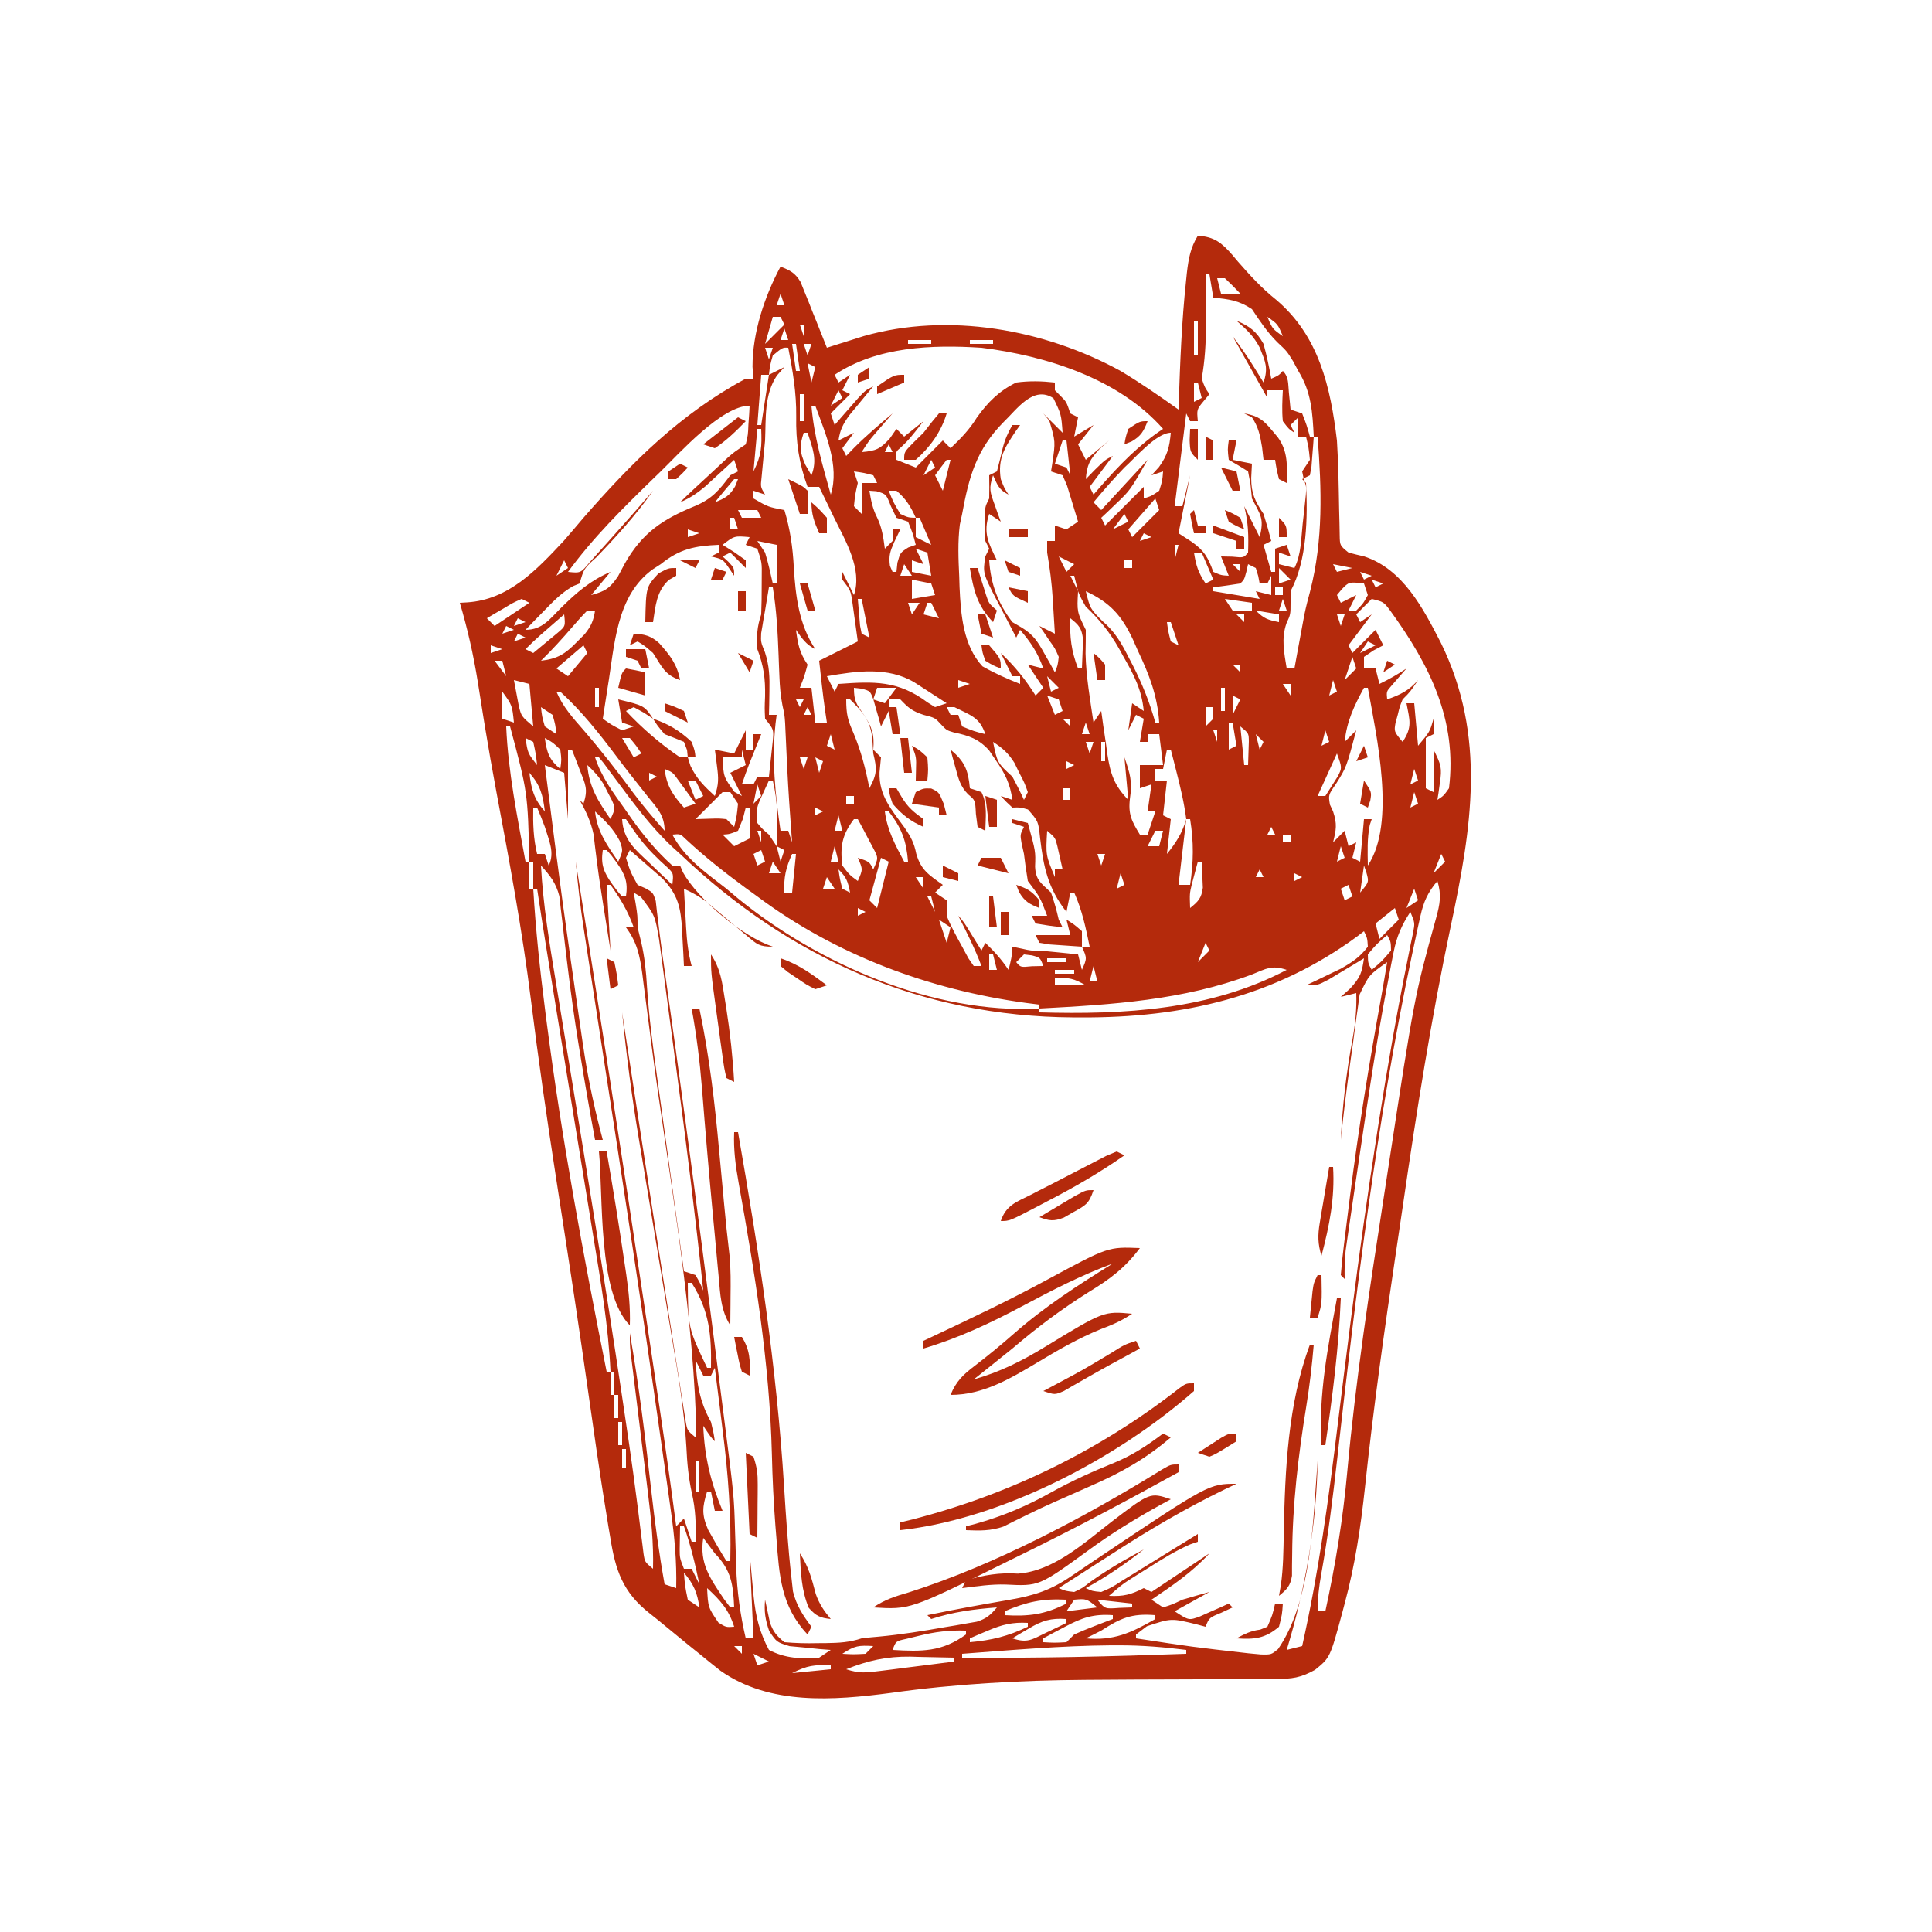 <?xml version="1.0" encoding="UTF-8"?>
<svg version="1.1" xmlns="http://www.w3.org/2000/svg" width="500" height="500">
<path d="M0 0 C4.283 0.293 6.156 1.811 8.944 4.998 C9.396 5.535 9.847 6.072 10.312 6.625 C13.453 10.228 16.5 13.573 20.25 16.562 C31.374 25.951 34.348 39.234 36 53 C36.372 58.949 36.459 64.902 36.566 70.861 C36.596 72.014 36.626 73.167 36.656 74.355 C36.675 75.393 36.694 76.431 36.713 77.501 C36.757 80.172 36.757 80.172 39 82 C40.346 82.364 41.702 82.693 43.062 83 C53.114 86.313 58.303 96.43 62.886 105.332 C74.79 129.601 70.853 153.313 65.421 178.863 C60.391 202.652 56.616 226.569 53.125 250.625 C52.538 254.649 51.938 258.67 51.338 262.692 C48.299 283.082 45.421 303.469 43.252 323.972 C42.162 334.161 40.674 344.102 38 354 C37.813 354.711 37.626 355.422 37.434 356.154 C34.232 368.004 34.232 368.004 30.334 371.156 C26.567 373.24 24.395 373.504 20.122 373.514 C19.13 373.525 19.13 373.525 18.118 373.536 C15.938 373.555 13.758 373.547 11.578 373.539 C10.035 373.549 8.491 373.561 6.948 373.575 C2.874 373.607 -1.199 373.618 -5.273 373.622 C-12.489 373.631 -19.706 373.674 -26.922 373.727 C-27.7 373.732 -28.479 373.737 -29.281 373.742 C-46.082 373.871 -62.786 374.782 -79.438 377.125 C-94.251 379.08 -110.837 380.36 -123.562 371.375 C-125.393 369.939 -127.205 368.48 -129 367 C-130.446 365.838 -130.446 365.838 -131.922 364.652 C-133.81 363.124 -135.688 361.584 -137.555 360.031 C-138.982 358.846 -140.42 357.672 -141.883 356.531 C-148.833 351.083 -150.726 345.351 -152.051 336.98 C-152.215 336.011 -152.38 335.042 -152.549 334.043 C-153.052 331.031 -153.531 328.017 -154 325 C-154.21 323.654 -154.21 323.654 -154.423 322.28 C-155.245 316.925 -156.02 311.564 -156.779 306.2 C-157.511 301.027 -158.257 295.855 -159.004 290.684 C-159.162 289.589 -159.32 288.494 -159.483 287.366 C-160.705 278.936 -161.98 270.516 -163.277 262.098 C-163.47 260.845 -163.663 259.593 -163.862 258.302 C-164.646 253.218 -165.431 248.135 -166.215 243.051 C-168.523 228.075 -170.697 213.1 -172.562 198.062 C-174.831 179.812 -178.188 161.79 -181.579 143.719 C-182.621 138.134 -183.604 132.541 -184.52 126.934 C-184.633 126.24 -184.746 125.547 -184.863 124.833 C-185.373 121.688 -185.874 118.542 -186.365 115.395 C-187.478 108.445 -188.997 101.748 -191 95 C-190.371 94.965 -189.742 94.93 -189.094 94.894 C-178.376 94.2 -171.197 86.553 -164.117 78.988 C-162.391 77.009 -160.694 75.007 -159 73 C-146.52 58.698 -133.883 46.048 -117 37 C-116.34 37 -115.68 37 -115 37 C-115.082 35.989 -115.165 34.979 -115.25 33.938 C-115.266 25.096 -112.134 15.699 -108 8 C-105.477 8.984 -104.23 9.619 -102.812 11.971 C-102.497 12.757 -102.183 13.542 -101.859 14.352 C-101.511 15.202 -101.163 16.053 -100.805 16.93 C-100.457 17.819 -100.109 18.709 -99.75 19.625 C-99.386 20.522 -99.023 21.419 -98.648 22.344 C-97.753 24.558 -96.871 26.776 -96 29 C-95.131 28.723 -94.262 28.446 -93.367 28.16 C-92.215 27.798 -91.062 27.436 -89.875 27.062 C-88.738 26.703 -87.601 26.343 -86.43 25.973 C-64.48 19.748 -39.768 24.202 -20 35 C-14.84 38.101 -9.897 41.503 -5 45 C-4.98 44.398 -4.96 43.795 -4.94 43.174 C-4.58 32.698 -4.18 22.239 -3.062 11.812 C-2.988 11.078 -2.913 10.343 -2.836 9.586 C-2.425 6.021 -1.901 3.078 0 0 Z M2 10 C2.005 10.605 2.01 11.209 2.016 11.833 C2.037 14.597 2.05 17.361 2.062 20.125 C2.071 21.076 2.079 22.028 2.088 23.008 C2.105 27.819 1.841 32.252 1 37 C1.823 39.32 1.823 39.32 3 41 C2.505 41.598 2.01 42.196 1.5 42.812 C-0.283 44.97 -0.283 44.97 0 48 C-0.66 48 -1.32 48 -2 48 C-2.33 47.34 -2.66 46.68 -3 46 C-3.99 53.92 -4.98 61.84 -6 70 C-5.34 70 -4.68 70 -4 70 C-3.34 67.36 -2.68 64.72 -2 62 C-2.99 66.95 -3.98 71.9 -5 77 C-3.886 77.722 -2.772 78.444 -1.625 79.188 C1.642 81.485 2.639 83.231 4 87 C6.041 87.887 6.041 87.887 8 88 C7.34 86.35 6.68 84.7 6 83 C6.969 83.021 7.939 83.041 8.938 83.062 C11.875 83.356 11.875 83.356 13 82 C13.145 77.567 13.082 74.327 12 70 C13.32 72.64 14.64 75.28 16 78 C17.227 73.093 16.217 72.349 14 68 C13.876 66.783 13.752 65.566 13.625 64.312 C13.419 63.219 13.213 62.126 13 61 C11.359 59.959 9.693 58.955 8 58 C7.688 55.312 7.688 55.312 8 53 C8.66 53 9.32 53 10 53 C9.505 55.475 9.505 55.475 9 58 C10.65 58.33 12.3 58.66 14 59 C13.907 60.825 13.907 60.825 13.812 62.688 C13.806 66.677 14.772 68.658 17 72 C17.722 74.317 18.401 76.648 19 79 C18.01 79.495 18.01 79.495 17 80 C17.99 83.465 17.99 83.465 19 87 C19.33 87 19.66 87 20 87 C20 85.02 20 83.04 20 81 C21.485 80.505 21.485 80.505 23 80 C23.33 80.99 23.66 81.98 24 83 C22.515 82.505 22.515 82.505 21 82 C21 82.99 21 83.98 21 85 C22.32 85.33 23.64 85.66 25 86 C26.754 82.493 26.719 78.49 27.125 74.625 C27.224 73.761 27.324 72.898 27.426 72.008 C27.559 70.755 27.559 70.755 27.695 69.477 C27.778 68.714 27.861 67.952 27.946 67.167 C28.11 64.984 28.11 64.984 27.394 62.908 C27.199 61.963 27.199 61.963 27 61 C27.66 60.01 28.32 59.02 29 58 C28.685 54.858 28.685 54.858 28 52 C27.34 52 26.68 52 26 52 C26 50.35 26 48.7 26 47 C25.34 47.66 24.68 48.32 24 49 C24.33 49.66 24.66 50.32 25 51 C23.5 50 23.5 50 22 48 C21.727 45.282 21.865 42.743 22 40 C20.68 40 19.36 40 18 40 C18 40.66 18 41.32 18 42 C15.03 36.72 12.06 31.44 9 26 C11.052 28.736 12.903 31.357 14.688 34.25 C15.343 35.31 15.343 35.31 16.012 36.391 C16.501 37.187 16.501 37.187 17 38 C18.277 34.17 17.476 32.639 16.035 29.008 C14.492 26.015 12.536 24.193 10 22 C13.418 23.414 15.174 24.764 17 28 C17.827 30.973 18.449 33.965 19 37 C20.947 36.158 20.947 36.158 22 35 C23.583 36.583 23.347 38.38 23.562 40.562 C23.688 41.802 23.688 41.802 23.816 43.066 C23.877 43.704 23.938 44.343 24 45 C25.485 45.495 25.485 45.495 27 46 C28.188 49.062 28.188 49.062 29 52 C29.33 52 29.66 52 30 52 C29.675 45.705 29.394 40.482 26 35 C25.546 34.154 25.093 33.309 24.625 32.438 C23.027 29.867 23.027 29.867 20.562 27.562 C17.91 24.91 16.074 22.111 14 19 C10.555 16.704 8.062 16.46 4 16 C3.67 14.02 3.34 12.04 3 10 C2.67 10 2.34 10 2 10 Z M5 11 C5.33 12.32 5.66 13.64 6 15 C7.65 15 9.3 15 11 15 C9.71 13.624 8.373 12.292 7 11 C6.34 11 5.68 11 5 11 Z M-108 15 C-108.33 15.99 -108.66 16.98 -109 18 C-108.34 18 -107.68 18 -107 18 C-107.33 17.01 -107.66 16.02 -108 15 Z M-104 19 C-103 21 -103 21 -103 21 Z M-110 21 C-110.66 23.31 -111.32 25.62 -112 28 C-110.35 26.35 -108.7 24.7 -107 23 C-107.33 22.34 -107.66 21.68 -108 21 C-108.66 21 -109.32 21 -110 21 Z M18 21 C19.309 24.122 19.309 24.122 22 26 C20.691 22.878 20.691 22.878 18 21 Z M-1 22 C-1 24.97 -1 27.94 -1 31 C-0.67 31 -0.34 31 0 31 C0 28.03 0 25.06 0 22 C-0.33 22 -0.66 22 -1 22 Z M-103 23 C-102.67 23.99 -102.34 24.98 -102 26 C-102 25.01 -102 24.02 -102 23 C-102.33 23 -102.66 23 -103 23 Z M-107 24 C-107.33 24.99 -107.66 25.98 -108 27 C-107.34 27 -106.68 27 -106 27 C-106.33 26.01 -106.66 25.02 -107 24 Z M-75 27 C-75 27.33 -75 27.66 -75 28 C-73.02 28 -71.04 28 -69 28 C-69 27.67 -69 27.34 -69 27 C-70.98 27 -72.96 27 -75 27 Z M-59 27 C-59 27.33 -59 27.66 -59 28 C-57.02 28 -55.04 28 -53 28 C-53 27.67 -53 27.34 -53 27 C-54.98 27 -56.96 27 -59 27 Z M-105 28 C-104.67 30.31 -104.34 32.62 -104 35 C-103.67 35 -103.34 35 -103 35 C-103.33 32.69 -103.66 30.38 -104 28 C-104.33 28 -104.66 28 -105 28 Z M-102 28 C-101.67 28.99 -101.34 29.98 -101 31 C-100.67 30.01 -100.34 29.02 -100 28 C-100.66 28 -101.32 28 -102 28 Z M-81 28 C-77 29 -77 29 -77 29 Z M-51 28 C-47 29 -47 29 -47 29 Z M-112 29 C-111.67 29.99 -111.34 30.98 -111 32 C-110.67 31.01 -110.34 30.02 -110 29 C-110.66 29 -111.32 29 -112 29 Z M-94 36 C-93.67 36.66 -93.34 37.32 -93 38 C-92.01 37.34 -91.02 36.68 -90 36 C-90.66 37.32 -91.32 38.64 -92 40 C-91.34 40.33 -90.68 40.66 -90 41 C-91.65 42.65 -93.3 44.3 -95 46 C-94.67 46.99 -94.34 47.98 -94 49 C-93.446 48.362 -92.891 47.724 -92.32 47.066 C-91.596 46.24 -90.871 45.414 -90.125 44.562 C-89.406 43.739 -88.686 42.915 -87.945 42.066 C-86 40 -86 40 -84 39 C-84.566 39.675 -85.132 40.351 -85.715 41.047 C-86.448 41.939 -87.182 42.831 -87.938 43.75 C-89.034 45.073 -89.034 45.073 -90.152 46.422 C-91.83 48.763 -92.587 50.197 -93 53 C-91.68 52.34 -90.36 51.68 -89 51 C-89.99 52.32 -90.98 53.64 -92 55 C-91.67 55.66 -91.34 56.32 -91 57 C-90.319 56.299 -89.639 55.597 -88.938 54.875 C-85.792 51.721 -82.411 48.861 -79 46 C-79.615 46.706 -79.615 46.706 -80.242 47.426 C-80.781 48.048 -81.32 48.671 -81.875 49.312 C-82.676 50.235 -82.676 50.235 -83.492 51.176 C-85.164 53.135 -85.164 53.135 -87 56 C-83.326 55.694 -82.219 55.242 -79.688 52.438 C-79.131 51.633 -78.574 50.829 -78 50 C-77.34 50.66 -76.68 51.32 -76 52 C-74.35 50.68 -72.7 49.36 -71 48 C-74.668 52.68 -74.668 52.68 -76.75 54.688 C-78.23 55.939 -78.23 55.939 -78 58 C-76.35 58.66 -74.7 59.32 -73 60 C-70.69 57.69 -68.38 55.38 -66 53 C-65.34 53.66 -64.68 54.32 -64 55 C-61.334 52.482 -59.119 50.194 -57.188 47.062 C-54.347 43.085 -51.423 40.159 -47 38 C-43.597 37.535 -40.407 37.623 -37 38 C-37 38.66 -37 39.32 -37 40 C-36.526 40.474 -36.051 40.949 -35.562 41.438 C-34 43 -34 43 -33 46 C-32.34 46.33 -31.68 46.66 -31 47 C-31.495 49.475 -31.495 49.475 -32 52 C-30.35 51.01 -28.7 50.02 -27 49 C-28.32 50.65 -29.64 52.3 -31 54 C-30.01 55.98 -30.01 55.98 -29 58 C-27.02 56.35 -25.04 54.7 -23 53 C-23.804 53.722 -24.609 54.444 -25.438 55.188 C-28.023 58.025 -28.68 59.272 -29 63 C-28.216 62.196 -27.433 61.391 -26.625 60.562 C-24 58 -24 58 -22 57 C-23.98 59.64 -25.96 62.28 -28 65 C-27.67 65.66 -27.34 66.32 -27 67 C-26.371 66.276 -25.742 65.551 -25.094 64.805 C-20.142 59.211 -15.267 54.149 -9 50 C-20.441 36.981 -39.298 31.083 -56 29 C-68.79 28.183 -83.005 28.67 -94 36 Z M-110 31 C-110.73 33.563 -110.73 33.563 -111 36 C-109.68 35.34 -108.36 34.68 -107 34 C-107.639 34.722 -108.279 35.444 -108.938 36.188 C-112.276 41.183 -111.745 47.197 -112 53 C-112.288 56.214 -112.599 59.425 -112.914 62.637 C-113.19 65.02 -113.19 65.02 -112 67 C-112.99 66.67 -113.98 66.34 -115 66 C-115 66.66 -115 67.32 -115 68 C-111.196 70.201 -111.196 70.201 -107 71 C-105.5 76.001 -104.838 80.591 -104.562 85.812 C-104.113 93.278 -103.215 100.677 -99 107 C-101.463 105.769 -102.425 104.219 -104 102 C-103.502 105.735 -103.125 107.812 -101 111 C-101.875 114.188 -101.875 114.188 -103 117 C-102.01 117 -101.02 117 -100 117 C-99.67 119.97 -99.34 122.94 -99 126 C-98.01 126 -97.02 126 -96 126 C-96.144 125.031 -96.289 124.061 -96.438 123.062 C-97.061 118.719 -97.53 114.363 -98 110 C-94.7 108.35 -91.4 106.7 -88 105 C-88.282 102.895 -88.576 100.791 -88.875 98.688 C-89.037 97.516 -89.2 96.344 -89.367 95.137 C-89.823 91.855 -89.823 91.855 -92 89 C-92 88.34 -92 87.68 -92 87 C-91.01 88.98 -90.02 90.96 -89 93 C-86.761 86.283 -91.178 79.008 -94.125 73 C-94.498 72.225 -94.87 71.451 -95.254 70.652 C-96.163 68.765 -97.08 66.882 -98 65 C-98.99 65 -99.98 65 -101 65 C-103.234 58.893 -104.058 53.29 -103.938 46.812 C-103.861 40.727 -104.836 34.957 -106 29 C-107.462 28.908 -107.462 28.908 -110 31 Z M-101 33 C-100.67 34.65 -100.34 36.3 -100 38 C-99.67 36.68 -99.34 35.36 -99 34 C-99.66 33.67 -100.32 33.34 -101 33 Z M-113 36 C-113.33 40.29 -113.66 44.58 -114 49 C-113.67 49 -113.34 49 -113 49 C-112.34 44.71 -111.68 40.42 -111 36 C-111.66 36 -112.32 36 -113 36 Z M-1 38 C-1 39.65 -1 41.3 -1 43 C-0.34 42.67 0.32 42.34 1 42 C0.67 40.68 0.34 39.36 0 38 C-0.33 38 -0.66 38 -1 38 Z M-93 40 C-93.66 41.32 -94.32 42.64 -95 44 C-94.01 43.34 -93.02 42.68 -92 42 C-92.33 41.34 -92.66 40.68 -93 40 Z M-103 41 C-103 43.31 -103 45.62 -103 48 C-102.67 48 -102.34 48 -102 48 C-102 45.69 -102 43.38 -102 41 C-102.33 41 -102.66 41 -103 41 Z M-50.336 48.293 C-57.301 55.37 -59.221 62.313 -61 72 C-61.294 73.365 -61.294 73.365 -61.594 74.758 C-62.162 79.291 -61.964 83.695 -61.75 88.25 C-61.723 89.141 -61.696 90.031 -61.668 90.949 C-61.348 98.051 -60.741 106.03 -55.75 111.438 C-52.564 113.248 -49.412 114.662 -46 116 C-46 115.34 -46 114.68 -46 114 C-46.66 114 -47.32 114 -48 114 C-49 112 -50 110 -51 108 C-47.364 111.434 -44.639 114.797 -42 119 C-41.01 118.01 -41.01 118.01 -40 117 C-41.32 115.02 -42.64 113.04 -44 111 C-42.68 111.33 -41.36 111.66 -40 112 C-41.37 108.005 -43.257 105.2 -46 102 C-46.33 102.66 -46.66 103.32 -47 104 C-48.346 101.443 -49.677 98.881 -51 96.312 C-51.382 95.591 -51.763 94.87 -52.156 94.127 C-55.64 87.314 -55.64 87.314 -55 83 C-54.67 82.34 -54.34 81.68 -54 81 C-54.33 80.34 -54.66 79.68 -55 79 C-55.095 77.502 -55.13 76.001 -55.125 74.5 C-55.128 73.706 -55.13 72.912 -55.133 72.094 C-55 70 -55 70 -54 68 C-53.96 66 -53.957 64 -54 62 C-53.34 61.67 -52.68 61.34 -52 61 C-51.478 59.01 -50.962 57.018 -50.508 55.012 C-49.954 52.817 -49.14 50.954 -48 49 C-47.34 49 -46.68 49 -46 49 C-46.541 49.762 -46.541 49.762 -47.094 50.539 C-49.959 54.79 -51.844 57.697 -51 63 C-50.102 65.302 -50.102 65.302 -49 67 C-51.511 65.745 -51.871 64.499 -53 62 C-54.16 65.479 -53.775 66.342 -52.562 69.688 C-52.275 70.496 -51.988 71.304 -51.691 72.137 C-51.463 72.752 -51.235 73.366 -51 74 C-51.99 73.34 -52.98 72.68 -54 72 C-55.644 76.933 -54.186 79.54 -52 84 C-52.66 84 -53.32 84 -54 84 C-53.611 90.097 -51.748 95.116 -48 100 C-46.78 100.713 -46.78 100.713 -45.535 101.441 C-42.496 103.31 -41.414 105.095 -39.688 108.188 C-39.176 109.089 -38.664 109.99 -38.137 110.918 C-37.574 111.949 -37.574 111.949 -37 113 C-36.26 111.213 -36.26 111.213 -36 109 C-36.954 106.798 -36.954 106.798 -38.438 104.75 C-38.911 104.044 -39.384 103.337 -39.871 102.609 C-40.244 102.078 -40.616 101.547 -41 101 C-39.68 101.66 -38.36 102.32 -37 103 C-37.142 100.625 -37.289 98.25 -37.438 95.875 C-37.477 95.21 -37.516 94.545 -37.557 93.859 C-37.812 89.847 -38.317 85.959 -39 82 C-39 81.01 -39 80.02 -39 79 C-38.34 79 -37.68 79 -37 79 C-37 77.68 -37 76.36 -37 75 C-35.515 75.495 -35.515 75.495 -34 76 C-33.01 75.34 -32.02 74.68 -31 74 C-31.589 72.016 -32.197 70.038 -32.812 68.062 C-33.149 66.96 -33.485 65.858 -33.832 64.723 C-34.217 63.824 -34.603 62.926 -35 62 C-35.99 61.67 -36.98 61.34 -38 61 C-37.893 60.336 -37.786 59.672 -37.676 58.988 C-36.836 53.291 -36.836 53.291 -38.438 47.875 C-38.953 47.256 -39.469 46.638 -40 46 C-38.333 47.667 -36.667 49.333 -35 51 C-35.349 46.249 -35.349 46.249 -37.375 42.062 C-42.591 38.652 -46.777 44.892 -50.336 48.293 Z M-100 44 C-99.355 51.907 -97.13 59.391 -95 67 C-92.618 59.565 -96.452 51.033 -99 44 C-99.33 44 -99.66 44 -100 44 Z M-139 61 C-139.615 61.594 -140.229 62.188 -140.862 62.8 C-148.76 70.469 -156.489 78.09 -163 87 C-159.744 87.346 -159.744 87.346 -157.328 84.438 C-156.294 83.299 -155.268 82.153 -154.25 81 C-153.718 80.41 -153.186 79.82 -152.638 79.212 C-151.083 77.483 -149.539 75.744 -148 74 C-146.84 72.691 -146.84 72.691 -145.656 71.355 C-144.094 69.579 -142.541 67.796 -141 66 C-145.388 72.268 -150.385 77.749 -155.68 83.25 C-158.88 86.128 -158.88 86.128 -160 90 C-160.552 90.224 -161.103 90.449 -161.672 90.68 C-164.712 92.404 -166.814 94.625 -169.25 97.125 C-170.588 98.49 -170.588 98.49 -171.953 99.883 C-172.629 100.581 -173.304 101.28 -174 102 C-169.586 102 -167.669 99.121 -164.688 96.188 C-160.696 92.261 -157.229 89.255 -152 87 C-153.65 88.98 -155.3 90.96 -157 93 C-153.439 92.042 -152.186 91.273 -150.078 88.172 C-149.475 87.043 -148.872 85.913 -148.25 84.75 C-143.729 76.837 -138.515 73.413 -130.25 70 C-125.795 68.158 -123.826 65.854 -121 62 C-120.34 61.67 -119.68 61.34 -119 61 C-119.495 59.515 -119.495 59.515 -120 58 C-120.675 58.626 -121.351 59.253 -122.047 59.898 C-122.939 60.716 -123.831 61.533 -124.75 62.375 C-125.632 63.187 -126.513 63.999 -127.422 64.836 C-129.598 66.663 -131.408 67.898 -134 69 C-131.614 66.614 -129.098 64.357 -126.625 62.062 C-126.035 61.511 -125.444 60.96 -124.836 60.393 C-123.977 59.597 -123.977 59.597 -123.102 58.785 C-122.318 58.056 -122.318 58.056 -121.518 57.313 C-120 56 -120 56 -117 54 C-116.418 51.575 -116.418 51.575 -116.312 48.875 C-116.247 47.965 -116.181 47.055 -116.113 46.117 C-116.076 45.419 -116.039 44.72 -116 44 C-123.212 44 -134.233 56.384 -139 61 Z M-114 50 C-114.33 53.63 -114.66 57.26 -115 61 C-112.892 56.784 -112.823 54.602 -113 50 C-113.33 50 -113.66 50 -114 50 Z M-102 51 C-103.149 54.553 -103.087 55.8 -101.562 59.312 C-101.047 60.199 -100.531 61.086 -100 62 C-98.399 57.998 -99.707 54.954 -101 51 C-101.33 51 -101.66 51 -102 51 Z M-19 60 C-21.795 62.9 -24.437 65.894 -27 69 C-26.34 69.66 -25.68 70.32 -25 71 C-21.04 66.71 -17.08 62.42 -13 58 C-17.5 65.875 -17.5 65.875 -21.25 69.438 C-22.31 70.457 -22.31 70.457 -23.391 71.496 C-23.922 71.992 -24.453 72.489 -25 73 C-24.67 73.66 -24.34 74.32 -24 75 C-20.7 71.7 -17.4 68.4 -14 65 C-14 65.99 -14 66.98 -14 68 C-11.968 67.36 -11.968 67.36 -10 66 C-9.188 63.445 -9.188 63.445 -9 61 C-9.99 61.33 -10.98 61.66 -12 62 C-11.361 61.299 -10.721 60.597 -10.062 59.875 C-7.836 56.772 -7.349 54.754 -7 51 C-10.736 51 -16.314 57.628 -19 60 Z M30 52 C29.951 52.71 29.902 53.421 29.852 54.152 C29.777 55.071 29.702 55.991 29.625 56.938 C29.555 57.854 29.486 58.771 29.414 59.715 C29.277 60.469 29.141 61.223 29 62 C28.01 62.495 28.01 62.495 27 63 C27.33 63.33 27.66 63.66 28 64 C28.462 72.923 28.281 84.015 24 92 C24 92.969 24 93.939 24 94.938 C24 98 24 98 22.938 100.312 C21.547 104.298 22.338 107.896 23 112 C23.66 112 24.32 112 25 112 C25.193 110.938 25.387 109.876 25.586 108.781 C26.122 105.864 26.66 102.947 27.207 100.031 C27.333 99.356 27.459 98.682 27.589 97.986 C28.007 95.966 28.517 93.989 29.062 92 C32.489 78.641 32.032 65.616 31 52 C30.67 52 30.34 52 30 52 Z M-35 53 C-35.66 54.98 -36.32 56.96 -37 59 C-36.01 59.33 -35.02 59.66 -34 60 C-33.67 60.66 -33.34 61.32 -33 62 C-33.33 59.03 -33.66 56.06 -34 53 C-34.33 53 -34.66 53 -35 53 Z M-80 54 C-80.33 54.66 -80.66 55.32 -81 56 C-80.34 56 -79.68 56 -79 56 C-79.33 55.34 -79.66 54.68 -80 54 Z M-69 58 C-69.66 59.32 -70.32 60.64 -71 62 C-70.01 61.34 -69.02 60.68 -68 60 C-68.33 59.34 -68.66 58.68 -69 58 Z M-65 58 C-66.026 59.313 -67.027 60.647 -68 62 C-67.34 63.32 -66.68 64.64 -66 66 C-65.783 65.134 -65.783 65.134 -65.562 64.25 C-65.042 62.167 -64.521 60.083 -64 58 C-64.33 58 -64.66 58 -65 58 Z M-89 61 C-88.67 61.99 -88.34 62.98 -88 64 C-86.35 64 -84.7 64 -83 64 C-83.33 63.34 -83.66 62.68 -84 62 C-86.527 61.344 -86.527 61.344 -89 61 Z M-120 63 C-121.691 64.98 -123.358 66.979 -125 69 C-122.378 67.951 -121.206 67.351 -119.75 64.875 C-119.502 64.256 -119.255 63.638 -119 63 C-119.33 63 -119.66 63 -120 63 Z M-33 63 C-32 66 -32 66 -32 66 Z M-88 64 C-88.678 66.901 -88.678 66.901 -89 70 C-88.34 70.66 -87.68 71.32 -87 72 C-87 69.36 -87 66.72 -87 64 C-87.33 64 -87.66 64 -88 64 Z M-85 66 C-84.581 68.517 -84.176 70.66 -83 72.938 C-81.723 75.572 -81.393 78.115 -81 81 C-80.34 80.34 -79.68 79.68 -79 79 C-79 78.01 -79 77.02 -79 76 C-78.34 76 -77.68 76 -77 76 C-77.773 77.609 -77.773 77.609 -78.562 79.25 C-79.632 81.715 -80.036 82.721 -79.688 85.438 C-79.461 85.953 -79.234 86.469 -79 87 C-78.67 87 -78.34 87 -78 87 C-77.918 86.216 -77.835 85.433 -77.75 84.625 C-77 82 -77 82 -74.938 80.688 C-74.298 80.461 -73.659 80.234 -73 80 C-73.775 77.008 -73.775 77.008 -75 74 C-75.99 73.67 -76.98 73.34 -78 73 C-78.474 72.01 -78.949 71.02 -79.438 70 C-80.658 66.861 -80.658 66.861 -83.188 66.125 C-83.786 66.084 -84.384 66.043 -85 66 Z M-80 66 C-78.784 69.016 -78.784 69.016 -77 72 C-74.923 72.96 -74.923 72.96 -73 73 C-74.285 70.133 -75.571 68.024 -78 66 C-78.66 66 -79.32 66 -80 66 Z M-32 66 C-31 69 -31 69 -31 69 Z M-11 68 C-13.31 70.64 -15.62 73.28 -18 76 C-17.67 76.66 -17.34 77.32 -17 78 C-14.69 75.69 -12.38 73.38 -10 71 C-10.33 70.01 -10.66 69.02 -11 68 Z M-119 71 C-118.67 71.66 -118.34 72.32 -118 73 C-116.35 73 -114.7 73 -113 73 C-113.33 72.34 -113.66 71.68 -114 71 C-115.65 71 -117.3 71 -119 71 Z M-125 72 C-124 74 -124 74 -124 74 Z M-19 72 C-20.485 73.98 -20.485 73.98 -22 76 C-20.68 75.34 -19.36 74.68 -18 74 C-18.33 73.34 -18.66 72.68 -19 72 Z M-121 73 C-121 73.99 -121 74.98 -121 76 C-120.34 76 -119.68 76 -119 76 C-119.33 75.01 -119.66 74.02 -120 73 C-120.33 73 -120.66 73 -121 73 Z M-73 73 C-73 74.65 -73 76.3 -73 78 C-71.02 78.99 -71.02 78.99 -69 80 C-69.99 77.69 -70.98 75.38 -72 73 C-72.33 73 -72.66 73 -73 73 Z M-124 74 C-123 77 -123 77 -123 77 Z M-11 74 C-10 76 -10 76 -10 76 Z M-127 75 C-126 77 -126 77 -126 77 Z M-132 76 C-132 76.66 -132 77.32 -132 78 C-131.01 77.67 -130.02 77.34 -129 77 C-129.99 76.67 -130.98 76.34 -132 76 Z M-14 77 C-14.33 77.66 -14.66 78.32 -15 79 C-14.01 78.67 -13.02 78.34 -12 78 C-12.66 77.67 -13.32 77.34 -14 77 Z M-114 79 C-113.01 80.485 -113.01 80.485 -112 82 C-111.182 84.64 -110.619 87.303 -110 90 C-109.67 90 -109.34 90 -109 90 C-109 86.7 -109 83.4 -109 80 C-110.65 79.67 -112.3 79.34 -114 79 Z M-85 79 C-84 81 -84 81 -84 81 Z M-4 79 C-3 83 -3 83 -3 83 Z M-6 80 C-6 81.32 -6 82.64 -6 84 C-5.67 82.68 -5.34 81.36 -5 80 C-5.33 80 -5.66 80 -6 80 Z M15 80 C16 82 16 82 16 82 Z M-123 80 C-121.515 80.928 -121.515 80.928 -120 81.875 C-119.01 82.576 -118.02 83.278 -117 84 C-117 84.66 -117 85.32 -117 86 C-118.32 84.68 -119.64 83.36 -121 82 C-121.66 82.33 -122.32 82.66 -123 83 C-122.505 83.454 -122.01 83.907 -121.5 84.375 C-120 86 -120 86 -120 88 C-120.433 87.361 -120.866 86.721 -121.312 86.062 C-122.912 83.733 -122.912 83.733 -126 83 C-125.34 82.67 -124.68 82.34 -124 82 C-124 81.34 -124 80.68 -124 80 C-130.143 80.273 -134.084 81.025 -139 85 C-139.661 85.427 -140.323 85.853 -141.004 86.293 C-150.615 93.179 -150.923 106.065 -152.75 116.938 C-153.18 119.623 -153.593 122.311 -154 125 C-151.677 126.628 -151.677 126.628 -149 128 C-147.515 127.505 -147.515 127.505 -146 127 C-146.99 126.67 -147.98 126.34 -149 126 C-149.33 124.02 -149.66 122.04 -150 120 C-143.25 121.625 -143.25 121.625 -141 125 C-142.176 124.227 -142.176 124.227 -143.375 123.438 C-144.241 122.963 -145.107 122.489 -146 122 C-146.99 122.495 -146.99 122.495 -148 123 C-143.768 127.505 -139.113 131.514 -134 135 C-133.34 135 -132.68 135 -132 135 C-131.773 135.722 -131.546 136.444 -131.312 137.188 C-129.752 140.532 -127.697 142.516 -125 145 C-123.968 141.905 -124.025 140.474 -124.438 137.312 C-124.539 136.504 -124.641 135.696 -124.746 134.863 C-124.872 133.941 -124.872 133.941 -125 133 C-123.35 133.33 -121.7 133.66 -120 134 C-119.01 132.02 -118.02 130.04 -117 128 C-117 129.65 -117 131.3 -117 133 C-116.34 133 -115.68 133 -115 133 C-115 131.68 -115 130.36 -115 129 C-114.34 129 -113.68 129 -113 129 C-113.277 129.687 -113.554 130.374 -113.84 131.082 C-114.202 131.983 -114.564 132.884 -114.938 133.812 C-115.297 134.706 -115.657 135.599 -116.027 136.52 C-116.736 138.327 -117.386 140.158 -118 142 C-117.01 142 -116.02 142 -115 142 C-114.505 141.01 -114.505 141.01 -114 140 C-113.01 140 -112.02 140 -111 140 C-110.778 138.064 -110.573 136.126 -110.375 134.188 C-110.259 133.109 -110.143 132.03 -110.023 130.918 C-109.725 127.804 -109.725 127.804 -112 125 C-112.125 122.293 -112.125 122.293 -112 119.188 C-111.912 114.611 -112.361 111.302 -114 107 C-114.204 103.54 -114.099 101.296 -113 98 C-112.904 95.467 -112.861 92.969 -112.875 90.438 C-112.871 89.752 -112.867 89.067 -112.863 88.361 C-112.813 84.554 -112.813 84.554 -114 81 C-114.99 80.67 -115.98 80.34 -117 80 C-116.67 79.34 -116.34 78.68 -116 78 C-119.955 77.652 -119.955 77.652 -123 80 Z M-82 81 C-81 83 -81 83 -81 83 Z M-73 81 C-72.34 82.32 -71.68 83.64 -71 85 C-71.99 84.67 -72.98 84.34 -74 84 C-74 84.99 -74 85.98 -74 87 C-71.525 87.495 -71.525 87.495 -69 88 C-69.33 86.02 -69.66 84.04 -70 82 C-70.99 81.67 -71.98 81.34 -73 81 Z M-1 82 C-0.453 85.375 0.055 87.082 2 90 C2.66 89.67 3.32 89.34 4 89 C3.01 86.69 2.02 84.38 1 82 C0.34 82 -0.32 82 -1 82 Z M-65 83 C-64 87 -64 87 -64 87 Z M-36 83 C-35.34 84.32 -34.68 85.64 -34 87 C-33.34 86.34 -32.68 85.68 -32 85 C-33.32 84.34 -34.64 83.68 -36 83 Z M-22 83 C-21 85 -21 85 -21 85 Z M-164 84 C-164.66 85.32 -165.32 86.64 -166 88 C-165.01 87.34 -164.02 86.68 -163 86 C-163.33 85.34 -163.66 84.68 -164 84 Z M-146 84 C-145 86 -145 86 -145 86 Z M-19 84 C-19 84.66 -19 85.32 -19 86 C-18.34 86 -17.68 86 -17 86 C-17 85.34 -17 84.68 -17 84 C-17.66 84 -18.32 84 -19 84 Z M-76 85 C-76.33 85.99 -76.66 86.98 -77 88 C-76.01 88 -75.02 88 -74 88 C-74.66 87.01 -75.32 86.02 -76 85 Z M-15 85 C-14 89 -14 89 -14 89 Z M9 85 C9.66 85.66 10.32 86.32 11 87 C11 86.34 11 85.68 11 85 C10.34 85 9.68 85 9 85 Z M13 85 C12.783 85.959 12.783 85.959 12.562 86.938 C12 89 12 89 11 90 C8.672 90.368 6.338 90.702 4 91 C4 91.33 4 91.66 4 92 C9.94 92.99 9.94 92.99 16 94 C15.67 93.34 15.34 92.68 15 92 C16.32 92.33 17.64 92.66 19 93 C19 91.35 19 89.7 19 88 C18.67 88.66 18.34 89.32 18 90 C17.34 90 16.68 90 16 90 C15.876 89.361 15.752 88.721 15.625 88.062 C15.419 87.382 15.213 86.701 15 86 C14.34 85.67 13.68 85.34 13 85 Z M35 85 C35.33 85.66 35.66 86.32 36 87 C37.32 86.67 38.64 86.34 40 86 C38.35 85.67 36.7 85.34 35 85 Z M-87 86 C-86 88 -86 88 -86 88 Z M-83 86 C-82 89 -82 89 -82 89 Z M21 86 C21 87.32 21 88.64 21 90 C21.99 89.67 22.98 89.34 24 89 C23.01 88.01 22.02 87.02 21 86 Z M42 87 C42.33 87.66 42.66 88.32 43 89 C43.66 88.67 44.32 88.34 45 88 C44.01 87.67 43.02 87.34 42 87 Z M-81 88 C-80 90 -80 90 -80 90 Z M-33 88 C-32.34 89.32 -31.68 90.64 -31 92 C-31.33 90.68 -31.66 89.36 -32 88 C-32.33 88 -32.66 88 -33 88 Z M-18 88 C-17 90 -17 90 -17 90 Z M-74 89 C-74 90.65 -74 92.3 -74 94 C-72.02 93.67 -70.04 93.34 -68 93 C-68.33 92.01 -68.66 91.02 -69 90 C-70.65 89.67 -72.3 89.34 -74 89 Z M45 89 C45.33 89.66 45.66 90.32 46 91 C46.66 90.67 47.32 90.34 48 90 C47.01 89.67 46.02 89.34 45 89 Z M-79 90 C-78 92 -78 92 -78 92 Z M-17 90 C-16 92 -16 92 -16 92 Z M37.25 91.5 C36.837 91.995 36.425 92.49 36 93 C36.33 93.66 36.66 94.32 37 95 C38.32 94.34 39.64 93.68 41 93 C40.34 94.32 39.68 95.64 39 97 C39.66 97 40.32 97 41 97 C42.765 95.23 42.765 95.23 44 93 C43.67 92.01 43.34 91.02 43 90 C39.122 89.566 39.122 89.566 37.25 91.5 Z M-111 91 C-111.35 92.997 -111.678 94.998 -112 97 C-112.119 97.65 -112.237 98.299 -112.359 98.969 C-112.468 99.639 -112.576 100.309 -112.688 101 C-112.794 101.619 -112.901 102.237 -113.012 102.875 C-113.113 105.162 -113.113 105.162 -112.027 107.82 C-110.885 111.356 -110.799 114.172 -110.875 117.875 C-110.893 119.027 -110.911 120.18 -110.93 121.367 C-110.953 122.236 -110.976 123.105 -111 124 C-110.34 124 -109.68 124 -109 124 C-109.095 124.741 -109.191 125.482 -109.289 126.246 C-110.292 135.771 -109.368 144.562 -108 154 C-107.34 154 -106.68 154 -106 154 C-105.505 155.485 -105.505 155.485 -105 157 C-105.061 156.21 -105.121 155.42 -105.184 154.605 C-105.594 149.077 -105.982 143.553 -106.254 138.016 C-106.295 137.174 -106.337 136.332 -106.379 135.464 C-106.458 133.805 -106.535 132.146 -106.607 130.487 C-106.644 129.717 -106.681 128.946 -106.719 128.152 C-106.749 127.472 -106.779 126.791 -106.811 126.09 C-106.968 123.926 -106.968 123.926 -107.5 121.543 C-107.991 119.044 -108.186 116.706 -108.281 114.164 C-108.319 113.264 -108.356 112.365 -108.395 111.438 C-108.429 110.509 -108.464 109.581 -108.5 108.625 C-108.725 102.681 -109.029 96.873 -110 91 C-110.33 91 -110.66 91 -111 91 Z M-86 91 C-85 93 -85 93 -85 93 Z M-6 91 C-5 93 -5 93 -5 93 Z M20 91 C20 91.66 20 92.32 20 93 C20.66 93 21.32 93 22 93 C22 92.34 22 91.68 22 91 C21.34 91 20.68 91 20 91 Z M-82 92 C-81 94 -81 94 -81 94 Z M-77 92 C-76 94 -76 94 -76 94 Z M-64 92 C-63 96 -63 96 -63 96 Z M-34 92 C-33 95 -33 95 -33 95 Z M-31 92 C-31.296 97.322 -31.296 97.322 -29 102 C-29 104.035 -29.009 106.071 -29.062 108.105 C-28.933 114.105 -27.875 120.07 -27 126 C-26.34 125.01 -25.68 124.02 -25 123 C-24.745 124.862 -24.745 124.862 -24.484 126.762 C-24.24 128.404 -23.996 130.046 -23.75 131.688 C-23.586 132.912 -23.586 132.912 -23.418 134.162 C-22.647 139.174 -21.683 142.264 -18 146 C-18.33 142.37 -18.66 138.74 -19 135 C-17.593 139.055 -16.884 141.262 -17.562 145.562 C-18.089 149.697 -17.133 151.501 -15 155 C-14.34 155 -13.68 155 -13 155 C-12.34 153.02 -11.68 151.04 -11 149 C-11.66 149 -12.32 149 -13 149 C-12.67 146.69 -12.34 144.38 -12 142 C-13.485 142.495 -13.485 142.495 -15 143 C-15 141.02 -15 139.04 -15 137 C-13.02 137 -11.04 137 -9 137 C-9.33 134.36 -9.66 131.72 -10 129 C-10.99 129 -11.98 129 -13 129 C-13 129.66 -13 130.32 -13 131 C-13.66 131 -14.32 131 -15 131 C-14.67 129.02 -14.34 127.04 -14 125 C-14.66 124.67 -15.32 124.34 -16 124 C-16.66 125.32 -17.32 126.64 -18 128 C-17.67 125.69 -17.34 123.38 -17 121 C-16.01 121.66 -15.02 122.32 -14 123 C-14.516 117.504 -16.546 113.623 -19.25 108.938 C-19.633 108.243 -20.016 107.549 -20.41 106.834 C-22.82 102.59 -25.415 99.37 -29 96 C-30.312 93.688 -30.312 93.688 -31 92 Z M-29 92 C-27.876 96.525 -27.876 96.525 -24.676 99.754 C-21.445 102.466 -19.749 105.49 -17.875 109.188 C-17.53 109.851 -17.184 110.514 -16.828 111.198 C-14.371 116.012 -12.463 120.787 -11 126 C-10.67 126 -10.34 126 -10 126 C-10.45 119.019 -12.581 113.601 -15.562 107.312 C-15.968 106.389 -16.373 105.465 -16.791 104.514 C-19.73 98.262 -22.718 94.947 -29 92 Z M-12 92 C-11 96 -11 96 -11 96 Z M-175 94 C-177.253 94.994 -177.253 94.994 -179.625 96.438 C-180.442 96.911 -181.26 97.384 -182.102 97.871 C-183.041 98.43 -183.041 98.43 -184 99 C-183.34 99.66 -182.68 100.32 -182 101 C-179.03 99.02 -176.06 97.04 -173 95 C-173.66 94.67 -174.32 94.34 -175 94 Z M-88 94 C-87.886 95.48 -87.759 96.959 -87.625 98.438 C-87.555 99.261 -87.486 100.085 -87.414 100.934 C-87.277 101.616 -87.141 102.297 -87 103 C-86.34 103.33 -85.68 103.66 -85 104 C-85.66 100.7 -86.32 97.4 -87 94 C-87.33 94 -87.66 94 -88 94 Z M7 94 C7.99 95.485 7.99 95.485 9 97 C11.584 97.25 11.584 97.25 14 97 C14 96.34 14 95.68 14 95 C11.69 94.67 9.38 94.34 7 94 Z M22 94 C21.67 94.99 21.34 95.98 21 97 C21.66 97 22.32 97 23 97 C22.67 96.01 22.34 95.02 22 94 Z M45 94 C43.68 95.32 42.36 96.64 41 98 C41.33 98.66 41.66 99.32 42 100 C42.99 99.34 43.98 98.68 45 98 C43.02 100.64 41.04 103.28 39 106 C39.33 106.66 39.66 107.32 40 108 C41.98 106.02 43.96 104.04 46 102 C46.66 103.32 47.32 104.64 48 106 C47.175 106.433 46.35 106.866 45.5 107.312 C44.263 108.148 44.263 108.148 43 109 C43 109.99 43 110.98 43 112 C43.99 112 44.98 112 46 112 C46.33 113.32 46.66 114.64 47 116 C49.494 114.796 51.681 113.546 54 112 C52.698 113.497 51.396 114.995 50.094 116.492 C48.804 117.959 48.804 117.959 49 120 C52.375 118.814 54.647 117.724 57 115 C55 118 55 118 53 120 C52.251 121.86 52.251 121.86 51.75 123.938 C51.559 124.627 51.368 125.317 51.172 126.027 C50.765 128.324 50.765 128.324 53 131 C55.567 127.15 54.833 125.414 54 121 C54.66 121 55.32 121 56 121 C56.33 124.63 56.66 128.26 57 132 C60.053 128.369 60.053 128.369 61 125 C61 126.32 61 127.64 61 129 C60.01 129.495 60.01 129.495 59 130 C59 134.29 59 138.58 59 143 C59.66 143.33 60.32 143.66 61 144 C61 140.37 61 136.74 61 133 C62.99 136.98 63.224 137.677 62.625 141.75 C62.459 142.949 62.459 142.949 62.289 144.172 C62.194 144.775 62.098 145.378 62 146 C63.624 144.94 63.624 144.94 65 143 C67.179 125.378 59.958 111.043 49.832 97.082 C48.09 94.75 48.09 94.75 45 94 Z M-85 95 C-84 97 -84 97 -84 97 Z M-75 95 C-74.67 95.99 -74.34 96.98 -74 98 C-73.34 97.01 -72.68 96.02 -72 95 C-72.99 95 -73.98 95 -75 95 Z M-70 95 C-70.33 95.99 -70.66 96.98 -71 98 C-69.68 98.33 -68.36 98.66 -67 99 C-67.66 97.68 -68.32 96.36 -69 95 C-69.33 95 -69.66 95 -70 95 Z M-152 96 C-151 98 -151 98 -151 98 Z M-6 96 C-5 99 -5 99 -5 99 Z M-158 97 C-159.347 98.364 -160.629 99.793 -161.875 101.25 C-164.485 104.287 -167.136 107.2 -170 110 C-165.712 109.498 -163.741 108.264 -160.75 105.188 C-160.064 104.5 -159.378 103.813 -158.672 103.105 C-156.992 100.99 -156.403 99.638 -156 97 C-156.66 97 -157.32 97 -158 97 Z M-10 97 C-9 99 -9 99 -9 99 Z M-3 97 C-2 99 -2 99 -2 99 Z M15 97 C17.139 99.139 18.133 99.427 21 100 C21 99.34 21 98.68 21 98 C18.03 97.505 18.03 97.505 15 97 Z M-164 98 C-165.292 99.124 -166.584 100.249 -167.875 101.375 C-168.594 102.001 -169.314 102.628 -170.055 103.273 C-171.408 104.474 -172.721 105.721 -174 107 C-173.01 107.495 -173.01 107.495 -172 108 C-170.658 106.907 -169.327 105.8 -168 104.688 C-167.257 104.073 -166.515 103.458 -165.75 102.824 C-163.654 101.06 -163.654 101.06 -164 98 Z M-84 98 C-83 100 -83 100 -83 100 Z M10 98 C10.66 98.66 11.32 99.32 12 100 C12 99.34 12 98.68 12 98 C11.34 98 10.68 98 10 98 Z M36 98 C36.33 98.99 36.66 99.98 37 101 C37.33 100.01 37.66 99.02 38 98 C37.34 98 36.68 98 36 98 Z M-176 99 C-176.33 99.66 -176.66 100.32 -177 101 C-176.01 100.67 -175.02 100.34 -174 100 C-174.66 99.67 -175.32 99.34 -176 99 Z M-153 99 C-152 103 -152 103 -152 103 Z M-33 99 C-33.193 103.824 -32.757 107.496 -31 112 C-30.67 112 -30.34 112 -30 112 C-29.919 110.397 -29.861 108.792 -29.812 107.188 C-29.778 106.294 -29.743 105.401 -29.707 104.48 C-30.049 101.584 -30.754 100.774 -33 99 Z M-8 100 C-7.656 102.473 -7.656 102.473 -7 105 C-6.34 105.33 -5.68 105.66 -5 106 C-5.66 104.02 -6.32 102.04 -7 100 C-7.33 100 -7.66 100 -8 100 Z M40 100 C41 102 41 102 41 102 Z M-179 101 C-179.33 101.66 -179.66 102.32 -180 103 C-179.01 102.67 -178.02 102.34 -177 102 C-177.66 101.67 -178.32 101.34 -179 101 Z M-83 101 C-82 103 -82 103 -82 103 Z M0 101 C1 103 1 103 1 103 Z M13 101 C14 103 14 103 14 103 Z M-176 103 C-176.33 103.66 -176.66 104.32 -177 105 C-176.01 104.67 -175.02 104.34 -174 104 C-174.66 103.67 -175.32 103.34 -176 103 Z M-3 103 C-2 105 -2 105 -2 105 Z M4 103 C5 105 5 105 5 105 Z M37 103 C37 106 37 106 37 106 Z M20 104 C21 106 21 106 21 106 Z M44 105 C43.01 106.485 43.01 106.485 42 108 C43.32 107.34 44.64 106.68 46 106 C45.34 105.67 44.68 105.34 44 105 Z M58 105 C59 107 59 107 59 107 Z M-183 106 C-183 106.66 -183 107.32 -183 108 C-182.01 107.67 -181.02 107.34 -180 107 C-180.99 106.67 -181.98 106.34 -183 106 Z M6 106 C7 108 7 108 7 108 Z M-159 106 C-162.465 108.97 -162.465 108.97 -166 112 C-164.515 112.99 -164.515 112.99 -163 114 C-161.35 112.02 -159.7 110.04 -158 108 C-158.33 107.34 -158.66 106.68 -159 106 Z M-79 107 C-78 109 -78 109 -78 109 Z M36 109 C37 111 37 111 37 111 Z M40 109 C39.34 110.98 38.68 112.96 38 115 C38.99 114.01 39.98 113.02 41 112 C40.67 111.01 40.34 110.02 40 109 Z M-182 110 C-181.01 111.32 -180.02 112.64 -179 114 C-179.33 112.68 -179.66 111.36 -180 110 C-180.66 110 -181.32 110 -182 110 Z M-104 111 C-103 114 -103 114 -103 114 Z M9 111 C9.66 111.66 10.32 112.32 11 113 C11 112.34 11 111.68 11 111 C10.34 111 9.68 111 9 111 Z M-40 112 C-39 114 -39 114 -39 114 Z M-96 114 C-95.34 115.32 -94.68 116.64 -94 118 C-93.67 117.34 -93.34 116.68 -93 116 C-83.798 115.337 -77.592 115.056 -69.953 120.785 C-68.986 121.387 -68.986 121.387 -68 122 C-67.01 121.67 -66.02 121.34 -65 121 C-66.768 119.85 -68.54 118.705 -70.312 117.562 C-71.299 116.924 -72.285 116.286 -73.301 115.629 C-80.2 111.466 -88.343 112.668 -96 114 Z M-65 113 C-61 114 -61 114 -61 114 Z M5 113 C6 115 6 115 6 115 Z M-179 114 C-178 116 -178 116 -178 116 Z M-161 114 C-161 117 -161 117 -161 117 Z M-155 114 C-154 117 -154 117 -154 117 Z M-39 114 C-38.67 115.32 -38.34 116.64 -38 118 C-37.34 117.67 -36.68 117.34 -36 117 C-36.99 116.01 -37.98 115.02 -39 114 Z M-30 114 C-29 117 -29 117 -29 117 Z M9 114 C10 116 10 116 10 116 Z M-177 115 C-176.743 116.44 -176.469 117.877 -176.188 119.312 C-176.037 120.113 -175.886 120.914 -175.73 121.738 C-175.063 124.393 -175.063 124.393 -172 127 C-172.33 123.37 -172.66 119.74 -173 116 C-174.32 115.67 -175.64 115.34 -177 115 Z M-62 115 C-62 115.66 -62 116.32 -62 117 C-61.01 116.67 -60.02 116.34 -59 116 C-59.99 115.67 -60.98 115.34 -62 115 Z M35 115 C34.67 116.32 34.34 117.64 34 119 C34.66 118.67 35.32 118.34 36 118 C35.67 117.01 35.34 116.02 35 115 Z M-181 116 C-180 118 -180 118 -180 118 Z M22 116 C22.99 117.485 22.99 117.485 24 119 C24 118.01 24 117.02 24 116 C23.34 116 22.68 116 22 116 Z M-156 117 C-156 118.65 -156 120.3 -156 122 C-155.67 122 -155.34 122 -155 122 C-155 120.35 -155 118.7 -155 117 C-155.33 117 -155.66 117 -156 117 Z M-92 117 C-91 119 -91 119 -91 119 Z M-83 117 C-83.33 117.99 -83.66 118.98 -84 120 C-83.01 120.33 -82.02 120.66 -81 121 C-80.01 119.68 -79.02 118.36 -78 117 C-79.65 117 -81.3 117 -83 117 Z M6 117 C6 118.98 6 120.96 6 123 C6.33 123 6.66 123 7 123 C7 121.02 7 119.04 7 117 C6.67 117 6.34 117 6 117 Z M43 117 C40.467 121.642 38.535 125.652 38 131 C38.99 130.01 39.98 129.02 41 128 C38.463 137.55 38.463 137.55 35.75 141.875 C33.767 144.733 33.767 144.733 34.188 147.25 C34.59 148.116 34.59 148.116 35 149 C36.097 152.29 35.8 153.713 35 157 C35.99 156.01 36.98 155.02 38 154 C38.33 155.32 38.66 156.64 39 158 C39.99 157.505 39.99 157.505 41 157 C40.67 158.32 40.34 159.64 40 161 C40.66 161.33 41.32 161.66 42 162 C42.33 158.37 42.66 154.74 43 151 C43.66 151 44.32 151 45 151 C44.835 151.495 44.67 151.99 44.5 152.5 C43.793 156.034 43.94 159.397 44 163 C51.358 151.964 46.232 129.463 44 117 C43.67 117 43.34 117 43 117 Z M-180 118 C-180 120.31 -180 122.62 -180 125 C-179.01 125.33 -178.02 125.66 -177 126 C-177.447 121.521 -177.447 121.521 -180 118 Z M-166 118 C-164.355 121.91 -161.699 124.847 -158.938 128 C-154.382 133.282 -150.156 138.705 -146.016 144.32 C-143.484 147.686 -140.793 150.849 -138 154 C-138 149.986 -139.967 148.116 -142.375 145.125 C-143.296 143.959 -144.217 142.792 -145.137 141.625 C-145.612 141.027 -146.086 140.429 -146.576 139.812 C-147.955 138.058 -149.305 136.285 -150.645 134.5 C-155.081 128.601 -159.534 123.001 -165 118 C-165.33 118 -165.66 118 -166 118 Z M-39 119 C-38.34 120.65 -37.68 122.3 -37 124 C-36.34 123.67 -35.68 123.34 -35 123 C-35.33 122.01 -35.66 121.02 -36 120 C-36.99 119.67 -37.98 119.34 -39 119 Z M9 119 C9 120.65 9 122.3 9 124 C9.66 122.68 10.32 121.36 11 120 C10.34 119.67 9.68 119.34 9 119 Z M-104 120 C-103.67 120.66 -103.34 121.32 -103 122 C-102.67 121.34 -102.34 120.68 -102 120 C-102.66 120 -103.32 120 -104 120 Z M-91 120 C-91 123.835 -90.614 125.312 -89.125 128.688 C-87.142 133.421 -85.974 137.967 -85 143 C-83.024 139.397 -82.998 138.008 -84 134 C-84.124 132.051 -84.124 132.051 -84.25 130.062 C-84.776 125.443 -86.758 123.242 -90 120 C-90.33 120 -90.66 120 -91 120 Z M-89 117 C-89 120.416 -88.403 121.158 -86.5 123.875 C-84.354 127.145 -83.65 129.031 -84 133 C-83.34 133.66 -82.68 134.32 -82 135 C-82.124 136.279 -82.248 137.558 -82.375 138.875 C-82.569 144.881 -79.298 148.511 -75.891 153.199 C-74.256 155.621 -73.436 157.138 -72.875 159.938 C-71.653 164.215 -69.564 165.443 -66 168 C-66.66 168.66 -67.32 169.32 -68 170 C-67.01 170.66 -66.02 171.32 -65 172 C-65 173.32 -65 174.64 -65 176 C-63.907 178.79 -62.44 181.375 -61 184 C-60.464 184.99 -59.928 185.98 -59.375 187 C-58.921 187.66 -58.468 188.32 -58 189 C-57.34 189 -56.68 189 -56 189 C-57.687 184.502 -59.817 180.271 -62 176 C-60.507 177.493 -59.547 179.27 -58.438 181.062 C-57.755 182.163 -57.755 182.163 -57.059 183.285 C-56.709 183.851 -56.36 184.417 -56 185 C-55.67 184.34 -55.34 183.68 -55 183 C-52.665 185.257 -50.813 187.281 -49 190 C-48.447 187.924 -48 186.156 -48 184 C-47.216 184.165 -46.432 184.33 -45.625 184.5 C-43.118 185.062 -43.118 185.062 -41 185 C-39.291 185.157 -37.582 185.325 -35.875 185.5 C-34.965 185.593 -34.055 185.686 -33.117 185.781 C-32.419 185.853 -31.72 185.926 -31 186 C-30.67 187.32 -30.34 188.64 -30 190 C-28.667 187 -28.667 187 -30 184 C-29.34 184 -28.68 184 -28 184 C-28.99 179.164 -29.957 174.524 -32 170 C-32.33 170 -32.66 170 -33 170 C-33.33 171.65 -33.66 173.3 -34 175 C-38.796 168.908 -39.945 163.353 -40.835 155.817 C-41.28 151.568 -41.28 151.568 -43.965 148.492 C-45.975 147.922 -45.975 147.922 -48 148 C-49.625 146.5 -49.625 146.5 -51 145 C-50.01 145.33 -49.02 145.66 -48 146 C-48.563 141.872 -49.878 139.221 -52.25 135.812 C-52.833 134.953 -53.415 134.093 -54.016 133.207 C-56.689 130.234 -59.281 129.354 -63.125 128.562 C-65 128 -65 128 -66.375 126.562 C-68.023 124.754 -68.023 124.754 -71 124 C-73.999 123 -74.903 122.197 -77 120 C-77.99 120 -78.98 120 -80 120 C-80 120.66 -80 121.32 -80 122 C-79.34 122 -78.68 122 -78 122 C-77.67 124.31 -77.34 126.62 -77 129 C-77.66 129 -78.32 129 -79 129 C-79.33 127.02 -79.66 125.04 -80 123 C-80.66 124.32 -81.32 125.64 -82 127 C-82.17 126.362 -82.34 125.724 -82.516 125.066 C-82.879 123.827 -82.879 123.827 -83.25 122.562 C-83.482 121.739 -83.714 120.915 -83.953 120.066 C-84.808 117.8 -84.808 117.8 -87.109 117.215 C-87.733 117.144 -88.357 117.073 -89 117 Z M-49 120 C-48 123 -48 123 -48 123 Z M-2 121 C-1 123 -1 123 -1 123 Z M-170 122 C-169.73 124.437 -169.73 124.437 -169 127 C-167.515 127.99 -167.515 127.99 -166 129 C-166.27 126.563 -166.27 126.563 -167 124 C-167.99 123.34 -168.98 122.68 -170 122 Z M-101 122 C-101.33 122.66 -101.66 123.32 -102 124 C-101.34 124 -100.68 124 -100 124 C-100.33 123.34 -100.66 122.68 -101 122 Z M-65 122 C-64.67 122.66 -64.34 123.32 -64 124 C-63.34 124 -62.68 124 -62 124 C-61.67 124.99 -61.34 125.98 -61 127 C-57.992 128.225 -57.992 128.225 -55 129 C-56.476 124.573 -58.901 124.086 -63 122 C-63.66 122 -64.32 122 -65 122 Z M-45 122 C-44 124 -44 124 -44 124 Z M2 122 C2 123.65 2 125.3 2 127 C2.66 126.34 3.32 125.68 4 125 C4 124.01 4 123.02 4 122 C3.34 122 2.68 122 2 122 Z M27 122 C28 124 28 124 28 124 Z M50 122 C51 125 51 125 51 125 Z M-35 125 C-34.34 125.66 -33.68 126.32 -33 127 C-33 126.34 -33 125.68 -33 125 C-33.66 125 -34.32 125 -35 125 Z M-29 126 C-29.33 126.99 -29.66 127.98 -30 129 C-29.34 129 -28.68 129 -28 129 C-28.33 128.01 -28.66 127.02 -29 126 Z M8 126 C8 128.31 8 130.62 8 133 C8.66 132.67 9.32 132.34 10 132 C9.67 130.02 9.34 128.04 9 126 C8.67 126 8.34 126 8 126 Z M17 126 C18 128 18 128 18 128 Z M-179 127 C-178.492 138.819 -176.124 150.389 -174 162 C-173.67 162 -173.34 162 -173 162 C-173.427 144.074 -173.427 144.074 -178 127 C-178.33 127 -178.66 127 -179 127 Z M-103 127 C-102 129 -102 129 -102 129 Z M-100 127 C-99 129 -99 129 -99 129 Z M-39 127 C-38 129 -38 129 -38 129 Z M-26 127 C-25 129 -25 129 -25 129 Z M11 127 C11.33 130.3 11.66 133.6 12 137 C12.33 137 12.66 137 13 137 C13.041 135.721 13.082 134.442 13.125 133.125 C13.148 132.406 13.171 131.686 13.195 130.945 C13.183 128.761 13.183 128.761 11 127 Z M4 128 C4.33 128.99 4.66 129.98 5 131 C5 130.01 5 129.02 5 128 C4.67 128 4.34 128 4 128 Z M33 128 C32.67 129.32 32.34 130.64 32 132 C32.66 131.67 33.32 131.34 34 131 C33.67 130.01 33.34 129.02 33 128 Z M-101 129 C-100 131 -100 131 -100 131 Z M-98 129 C-97 131 -97 131 -97 131 Z M-95 129 C-95.33 129.99 -95.66 130.98 -96 132 C-95.01 132.495 -95.01 132.495 -94 133 C-94.33 131.68 -94.66 130.36 -95 129 Z M-48 129 C-47 131 -47 131 -47 131 Z M-2 129 C-1 132 -1 132 -1 132 Z M15 129 C15.33 130.32 15.66 131.64 16 133 C16.33 132.34 16.66 131.68 17 131 C16.34 130.34 15.68 129.68 15 129 Z M67 129 C68 133 68 133 68 133 Z M-174 130 C-173.425 133.931 -173.425 133.931 -171 137 C-171.342 134.029 -171.342 134.029 -172 131 C-172.66 130.67 -173.32 130.34 -174 130 Z M-169 130 C-168.502 133.688 -167.899 135.605 -165 138 C-164.666 135.626 -164.666 135.626 -165 133 C-166.9 131.157 -166.9 131.157 -169 130 Z M-149 130 C-148.01 131.65 -147.02 133.3 -146 135 C-145.34 134.67 -144.68 134.34 -144 134 C-145.363 131.96 -145.363 131.96 -147 130 C-147.66 130 -148.32 130 -149 130 Z M-43 130 C-42 134 -42 134 -42 134 Z M-53 131 C-51.902 136.408 -51.902 136.408 -48 140 C-46.938 141.968 -45.929 143.966 -45 146 C-44.67 145.34 -44.34 144.68 -44 144 C-44.848 141.621 -44.848 141.621 -46.188 139.062 C-46.614 138.187 -47.041 137.312 -47.48 136.41 C-49.06 133.904 -50.534 132.6 -53 131 Z M-29 131 C-28.67 131.99 -28.34 132.98 -28 134 C-27.67 133.01 -27.34 132.02 -27 131 C-27.66 131 -28.32 131 -29 131 Z M-25 131 C-25 132.65 -25 134.3 -25 136 C-24.67 136 -24.34 136 -24 136 C-24 134.35 -24 132.7 -24 131 C-24.33 131 -24.66 131 -25 131 Z M1 131 C2 134 2 134 2 134 Z M37 131 C38 133 38 133 38 133 Z M-158 132 C-157 134 -157 134 -157 134 Z M54 132 C54 135 54 135 54 135 Z M-118 133 C-118 133.66 -118 134.32 -118 135 C-119.65 135 -121.3 135 -123 135 C-122.766 140.035 -122.766 140.035 -119.938 143.938 C-119.298 144.288 -118.659 144.639 -118 145 C-118.309 144.381 -118.619 143.762 -118.938 143.125 C-119.625 141.75 -120.312 140.375 -121 139 C-119.68 138.34 -118.36 137.68 -117 137 C-117.33 135.68 -117.66 134.36 -118 133 Z M-8 133 C-8.33 134.65 -8.66 136.3 -9 138 C-9.66 138 -10.32 138 -11 138 C-11 138.99 -11 139.98 -11 141 C-10.01 141 -9.02 141 -8 141 C-8.33 143.97 -8.66 146.94 -9 150 C-8.34 150.33 -7.68 150.66 -7 151 C-7.33 153.97 -7.66 156.94 -8 160 C-5.669 157.14 -4.018 154.564 -3 151 C-3.541 146.793 -4.513 142.731 -5.562 138.625 C-5.832 137.565 -6.101 136.506 -6.379 135.414 C-6.584 134.617 -6.789 133.821 -7 133 C-7.33 133 -7.66 133 -8 133 Z M56 133 C57 135 57 135 57 135 Z M19 134 C20 136 20 136 20 136 Z M36 134 C34.35 137.63 32.7 141.26 31 145 C31.66 145 32.32 145 33 145 C33.681 143.928 34.361 142.855 35.062 141.75 C35.445 141.147 35.828 140.543 36.223 139.922 C37.341 137.698 37.341 137.698 36 134 Z M-103 135 C-102.67 135.99 -102.34 136.98 -102 138 C-101.67 137.01 -101.34 136.02 -101 135 C-101.66 135 -102.32 135 -103 135 Z M-99 135 C-98.67 136.32 -98.34 137.64 -98 139 C-97.67 138.01 -97.34 137.02 -97 136 C-97.66 135.67 -98.32 135.34 -99 135 Z M-37 135 C-36 137 -36 137 -36 137 Z M9 135 C10 137 10 137 10 137 Z M16 135 C17 137 17 137 17 137 Z M-34 136 C-34 136.66 -34 137.32 -34 138 C-33.34 137.67 -32.68 137.34 -32 137 C-32.66 136.67 -33.32 136.34 -34 136 Z M-163 133 C-163 138.94 -163 144.88 -163 151 C-163.33 147.04 -163.66 143.08 -164 139 C-166.475 138.01 -166.475 138.01 -169 137 C-164.428 172.823 -164.428 172.823 -159.25 208.562 C-159.064 209.781 -158.878 210.999 -158.687 212.254 C-157.517 219.619 -155.931 226.797 -154 234 C-154.66 234 -155.32 234 -156 234 C-157.374 226.575 -158.672 219.142 -159.875 211.688 C-160.046 210.637 -160.218 209.586 -160.395 208.503 C-161.384 202.306 -162.257 196.108 -163.008 189.879 C-163.133 188.862 -163.133 188.862 -163.261 187.824 C-163.67 184.497 -164.064 181.171 -164.429 177.839 C-164.576 176.629 -164.723 175.419 -164.875 174.172 C-165.057 172.565 -165.057 172.565 -165.242 170.925 C-166.133 167.486 -167.626 165.601 -170 163 C-169.454 173.171 -167.801 183.132 -166.145 193.167 C-165.635 196.259 -165.13 199.352 -164.627 202.445 C-163.729 207.957 -162.827 213.467 -161.922 218.977 C-157.529 245.749 -153.155 272.52 -149.164 299.355 C-149.024 300.298 -148.883 301.241 -148.738 302.213 C-148.333 304.937 -147.931 307.662 -147.53 310.387 C-147.402 311.251 -147.275 312.115 -147.143 313.005 C-146.454 317.72 -145.809 322.439 -145.207 327.166 C-145.076 328.18 -144.945 329.193 -144.811 330.237 C-144.56 332.192 -144.317 334.147 -144.081 336.104 C-143.913 337.415 -143.913 337.415 -143.74 338.753 C-143.598 339.913 -143.598 339.913 -143.452 341.097 C-143.122 343.228 -143.122 343.228 -141 345 C-140.834 338.358 -141.484 331.973 -142.312 325.387 C-142.446 324.295 -142.579 323.204 -142.716 322.08 C-143.14 318.615 -143.569 315.151 -144 311.688 C-144.43 308.206 -144.858 304.724 -145.284 301.242 C-145.549 299.08 -145.816 296.919 -146.085 294.758 C-146.265 293.295 -146.265 293.295 -146.449 291.803 C-146.556 290.946 -146.662 290.089 -146.772 289.205 C-147 287 -147 287 -147 284 C-144.641 297.549 -142.977 311.153 -141.446 324.816 C-140.53 332.922 -139.452 340.969 -138 349 C-137.01 349.33 -136.02 349.66 -135 350 C-134.841 343.123 -135.432 336.615 -136.406 329.812 C-136.641 328.128 -136.641 328.128 -136.88 326.409 C-137.32 323.27 -137.766 320.131 -138.215 316.993 C-138.502 314.989 -138.785 312.984 -139.069 310.979 C-143.811 277.431 -148.984 243.945 -154.142 210.458 C-154.837 205.942 -155.531 201.426 -156.224 196.91 C-156.706 193.775 -157.192 190.641 -157.677 187.507 C-157.972 185.591 -158.266 183.674 -158.561 181.758 C-158.692 180.913 -158.824 180.067 -158.96 179.196 C-159.834 173.479 -160.475 167.759 -161 162 C-154.947 199.991 -149.048 238.002 -143.368 276.051 C-142.939 278.925 -142.51 281.799 -142.08 284.673 C-141.397 289.246 -140.715 293.819 -140.035 298.392 C-139.785 300.073 -139.535 301.753 -139.284 303.433 C-137.767 313.611 -136.327 323.795 -135 334 C-134.34 333.34 -133.68 332.68 -133 332 C-132.34 333.98 -131.68 335.96 -131 338 C-130.67 338 -130.34 338 -130 338 C-129.837 333.606 -129.967 329.73 -130.938 325.438 C-131.83 321.393 -132.184 317.523 -132.373 313.388 C-132.915 303.934 -134.516 294.683 -136.09 285.355 C-136.398 283.492 -136.706 281.628 -137.013 279.765 C-137.817 274.893 -138.628 270.023 -139.442 265.153 C-140.742 257.374 -142.034 249.593 -143.319 241.811 C-143.763 239.129 -144.214 236.448 -144.665 233.767 C-146.478 222.874 -147.898 211.988 -149 201 C-148.805 202.282 -148.61 203.564 -148.408 204.885 C-145.963 220.927 -143.49 236.965 -141 253 C-140.798 254.304 -140.595 255.608 -140.387 256.952 C-139.175 264.762 -137.952 272.57 -136.717 280.376 C-136.322 282.877 -135.93 285.377 -135.542 287.879 C-134.996 291.381 -134.441 294.882 -133.883 298.383 C-133.722 299.432 -133.56 300.482 -133.394 301.564 C-133.163 302.996 -133.163 302.996 -132.926 304.458 C-132.795 305.291 -132.664 306.125 -132.528 306.983 C-132.126 309.21 -132.126 309.21 -130 311 C-129.979 309.866 -129.959 308.731 -129.938 307.562 C-129.926 306.924 -129.914 306.286 -129.902 305.629 C-131.08 273.938 -137.178 241.566 -141.304 210.106 C-141.6 207.836 -141.893 205.564 -142.181 203.292 C-142.583 200.135 -143.001 196.979 -143.422 193.824 C-143.595 192.433 -143.595 192.433 -143.772 191.013 C-144.413 186.349 -145.118 182.879 -148 179 C-147.34 179 -146.68 179 -146 179 C-147.45 174.892 -149.454 171.531 -152 168 C-152.33 168 -152.66 168 -153 168 C-152.505 176.415 -152.505 176.415 -152 185 C-152.46 182.125 -152.918 179.25 -153.375 176.375 C-153.513 175.514 -153.651 174.654 -153.793 173.767 C-154.424 169.794 -155.04 165.824 -155.539 161.832 C-155.767 160.028 -155.767 160.028 -156 158.188 C-156.124 157.129 -156.248 156.071 -156.375 154.98 C-157.079 151.625 -158.353 148.994 -160 146 C-159.67 146.33 -159.34 146.66 -159 147 C-157.74 143.221 -158.519 141.966 -159.938 138.312 C-160.508 136.822 -160.508 136.822 -161.09 135.301 C-161.39 134.542 -161.691 133.782 -162 133 C-162.33 133 -162.66 133 -163 133 Z M-158 137 C-157.572 142.706 -155.157 146.411 -152 151 C-150.719 148.174 -150.719 148.174 -151.672 146.062 C-152.028 145.382 -152.383 144.701 -152.75 144 C-153.095 143.319 -153.441 142.639 -153.797 141.938 C-155.009 139.986 -156.314 138.55 -158 137 Z M-138 138 C-137.497 142.401 -135.912 144.712 -133 148 C-132.01 147.67 -131.02 147.34 -130 147 C-130.953 145.684 -131.913 144.372 -132.875 143.062 C-133.409 142.332 -133.942 141.601 -134.492 140.848 C-135.88 138.889 -135.88 138.889 -138 138 Z M-38 138 C-37 142 -37 142 -37 142 Z M56 138 C55.67 139.32 55.34 140.64 55 142 C55.66 141.67 56.32 141.34 57 141 C56.67 140.01 56.34 139.02 56 138 Z M-173 139 C-172.521 143.219 -171.834 145.797 -169 149 C-169.479 144.781 -170.166 142.203 -173 139 Z M-142 139 C-142 139.66 -142 140.32 -142 141 C-141.34 140.67 -140.68 140.34 -140 140 C-140.66 139.67 -141.32 139.34 -142 139 Z M-43 139 C-42 141 -42 141 -42 141 Z M14 140 C15 142 15 142 15 142 Z M-132 141 C-131.34 142.65 -130.68 144.3 -130 146 C-129.34 145.67 -128.68 145.34 -128 145 C-128.66 143.68 -129.32 142.36 -130 141 C-130.66 141 -131.32 141 -132 141 Z M-111 141 C-111.495 142.072 -111.99 143.145 -112.5 144.25 C-112.778 144.853 -113.057 145.457 -113.344 146.078 C-114.215 148.292 -114.215 148.292 -114 152 C-112.646 153.604 -112.646 153.604 -111 155 C-110.01 156.485 -110.01 156.485 -109 158 C-108.973 156.104 -108.954 154.208 -108.938 152.312 C-108.926 151.257 -108.914 150.201 -108.902 149.113 C-108.991 146.276 -109.351 143.756 -110 141 C-110.33 141 -110.66 141 -111 141 Z M-114 142 C-114.33 143.65 -114.66 145.3 -115 147 C-114.34 146.34 -113.68 145.68 -113 145 C-113.33 144.01 -113.66 143.02 -114 142 Z M-102 143 C-101 145 -101 145 -101 145 Z M-35 143 C-35 143.99 -35 144.98 -35 146 C-34.34 146 -33.68 146 -33 146 C-33 145.01 -33 144.02 -33 143 C-33.66 143 -34.32 143 -35 143 Z M-123 144 C-123.66 144.66 -124.32 145.32 -125 146 C-126.667 147.667 -128.333 149.333 -130 151 C-128.082 150.938 -128.082 150.938 -126.125 150.875 C-123.945 150.805 -123.945 150.805 -122 151 C-121.34 151.66 -120.68 152.32 -120 153 C-119.315 150.142 -119.315 150.142 -119 147 C-119.66 146.01 -120.32 145.02 -121 144 C-121.66 144 -122.32 144 -123 144 Z M-11 144 C-10 147 -10 147 -10 147 Z M56 144 C55.67 145.32 55.34 146.64 55 148 C55.66 147.67 56.32 147.34 57 147 C56.67 146.01 56.34 145.02 56 144 Z M-118 145 C-117 147 -117 147 -117 147 Z M-91 145 C-91 145.66 -91 146.32 -91 147 C-90.34 147 -89.68 147 -89 147 C-89 146.34 -89 145.68 -89 145 C-89.66 145 -90.32 145 -91 145 Z M-32 145 C-31 148 -31 148 -31 148 Z M13 145 C14 147 14 147 14 147 Z M59 146 C60 148 60 148 60 148 Z M-82 147 C-81 149 -81 149 -81 149 Z M-27 147 C-26 149 -26 149 -26 149 Z M20 147 C21 149 21 149 21 149 Z M-172 148 C-172.082 152.161 -171.982 155.947 -171 160 C-170.34 160 -169.68 160 -169 160 C-168.67 160.99 -168.34 161.98 -168 163 C-166.341 159.681 -167.982 156.391 -169 153 C-169.63 151.319 -170.281 149.645 -171 148 C-171.33 148 -171.66 148 -172 148 Z M-117 148 C-117.248 148.969 -117.495 149.939 -117.75 150.938 C-118.162 151.948 -118.575 152.959 -119 154 C-121.125 154.875 -121.125 154.875 -123 155 C-122.01 155.99 -121.02 156.98 -120 158 C-118.68 157.34 -117.36 156.68 -116 156 C-116 153.36 -116 150.72 -116 148 C-116.33 148 -116.66 148 -117 148 Z M-99 148 C-99 148.66 -99 149.32 -99 150 C-98.34 149.67 -97.68 149.34 -97 149 C-97.66 148.67 -98.32 148.34 -99 148 Z M-91 148 C-90 150 -90 150 -90 150 Z M-156 149 C-155.517 154.155 -152.814 157.816 -150 162 C-148.736 159.121 -148.736 159.121 -149.625 156.625 C-151.28 153.466 -153.39 151.404 -156 149 Z M-81 149 C-80.393 153.86 -78.272 157.741 -76 162 C-75.67 162 -75.34 162 -75 162 C-75.434 156.577 -76.645 153.299 -80 149 C-80.33 149 -80.66 149 -81 149 Z M23 149 C24 151 24 151 24 151 Z M-93 150 C-93.33 151.32 -93.66 152.64 -94 154 C-93.34 154 -92.68 154 -92 154 C-92.33 152.68 -92.66 151.36 -93 150 Z M-87 150 C-86 152 -86 152 -86 152 Z M-32 150 C-31 153 -31 153 -31 153 Z M55 150 C56 153 56 153 56 153 Z M-149 151 C-148.69 156.385 -145.646 158.825 -141.938 162.312 C-141.37 162.862 -140.802 163.412 -140.217 163.979 C-138.82 165.328 -137.411 166.665 -136 168 C-135.674 165.033 -135.674 165.033 -137.355 163.422 C-137.96 162.87 -138.565 162.318 -139.188 161.75 C-141.73 159.332 -143.878 156.949 -145.875 154.062 C-146.576 153.052 -147.278 152.041 -148 151 C-148.33 151 -148.66 151 -149 151 Z M-89 151 C-92.036 155.008 -92.633 158.023 -92 163 C-90.146 165.441 -90.146 165.441 -88 167 C-86.667 164 -86.667 164 -88 161 C-85 162 -85 162 -84 164 C-82.663 161.066 -82.663 161.066 -83.996 158.52 C-84.472 157.626 -84.947 156.733 -85.438 155.812 C-86.147 154.461 -86.147 154.461 -86.871 153.082 C-87.43 152.051 -87.43 152.051 -88 151 C-88.33 151 -88.66 151 -89 151 Z M-24 151 C-23 153 -23 153 -23 153 Z M-3 151 C-3.66 156.61 -4.32 162.22 -5 168 C-4.01 168 -3.02 168 -2 168 C-1.107 162.064 -1.03 156.93 -2 151 C-2.33 151 -2.66 151 -3 151 Z M32 151 C33 155 33 155 33 155 Z M49 151 C50 153 50 153 50 153 Z M-86 152 C-85 154 -85 154 -85 154 Z M-40 152 C-39 154 -39 154 -39 154 Z M-29 152 C-28 154 -28 154 -28 154 Z M19 153 C18.67 153.66 18.34 154.32 18 155 C18.66 155 19.32 155 20 155 C19.67 154.34 19.34 153.68 19 153 Z M-114 154 C-113.67 154.99 -113.34 155.98 -113 157 C-113 156.01 -113 155.02 -113 154 C-113.33 154 -113.66 154 -114 154 Z M-39 154 C-39.376 160.313 -39.376 160.313 -37 166 C-37 165.34 -37 164.68 -37 164 C-36.34 164 -35.68 164 -35 164 C-35.289 162.721 -35.578 161.442 -35.875 160.125 C-36.037 159.406 -36.2 158.686 -36.367 157.945 C-36.905 155.793 -36.905 155.793 -39 154 Z M-11 154 C-11.66 155.32 -12.32 156.64 -13 158 C-12.01 158 -11.02 158 -10 158 C-9.67 156.68 -9.34 155.36 -9 154 C-9.66 154 -10.32 154 -11 154 Z M-136 155 C-132.665 161.246 -127.486 164.7 -122 169 C-121.051 169.798 -120.103 170.596 -119.125 171.418 C-98.331 188.448 -68.258 201.53 -41 200 C-41 199.67 -41 199.34 -41 199 C-42.151 198.853 -43.302 198.706 -44.488 198.555 C-69.468 195.139 -93.681 186.186 -114 171 C-115.022 170.259 -116.044 169.518 -117.098 168.754 C-122.462 164.812 -127.602 160.75 -132.477 156.215 C-133.936 154.792 -133.936 154.792 -136 155 Z M-31 155 C-30 157 -30 157 -30 157 Z M-24 155 C-23 157 -23 157 -23 157 Z M22 155 C22 155.66 22 156.32 22 157 C22.66 157 23.32 157 24 157 C24 156.34 24 155.68 24 155 C23.34 155 22.68 155 22 155 Z M11 156 C12 160 12 160 12 160 Z M-155 157 C-154 159 -154 159 -154 159 Z M-109 158 C-108.67 159.32 -108.34 160.64 -108 162 C-107.67 161.01 -107.34 160.02 -107 159 C-107.66 158.67 -108.32 158.34 -109 158 Z M-94 158 C-94.33 159.32 -94.66 160.64 -95 162 C-94.34 162 -93.68 162 -93 162 C-93.33 160.68 -93.66 159.36 -94 158 Z M37 158 C36.67 159.32 36.34 160.64 36 162 C36.66 161.67 37.32 161.34 38 161 C37.67 160.01 37.34 159.02 37 158 Z M64 158 C65 160 65 160 65 160 Z M-154 159 C-154.578 162.813 -153.717 164.767 -151.562 167.812 C-150.263 169.599 -150.263 169.599 -149 171 C-148.67 171 -148.34 171 -148 171 C-147.422 167.187 -148.283 165.233 -150.438 162.188 C-151.737 160.401 -151.737 160.401 -153 159 C-153.33 159 -153.66 159 -154 159 Z M-20 159 C-19 162 -19 162 -19 162 Z M7 159 C8 161 8 161 8 161 Z M-113 159 C-113.99 159.495 -113.99 159.495 -115 160 C-114.67 160.99 -114.34 161.98 -114 163 C-113.34 162.67 -112.68 162.34 -112 162 C-112.33 161.01 -112.66 160.02 -113 159 Z M-105 160 C-106.604 163.508 -107.22 166.144 -107 170 C-106.34 170 -105.68 170 -105 170 C-104.67 166.7 -104.34 163.4 -104 160 C-104.33 160 -104.66 160 -105 160 Z M-26 160 C-25.67 160.99 -25.34 161.98 -25 163 C-24.67 162.01 -24.34 161.02 -24 160 C-24.66 160 -25.32 160 -26 160 Z M-10 160 C-9 163 -9 163 -9 163 Z M58 160 C59 162 59 162 59 162 Z M63 160 C62.34 161.65 61.68 163.3 61 165 C61.99 164.01 62.98 163.02 64 162 C63.67 161.34 63.34 160.68 63 160 Z M-82 161 C-83.485 166.445 -83.485 166.445 -85 172 C-84.34 172.66 -83.68 173.32 -83 174 C-82.01 170.04 -81.02 166.08 -80 162 C-80.66 161.67 -81.32 161.34 -82 161 Z M-173 162 C-173 164.31 -173 166.62 -173 169 C-172.67 169 -172.34 169 -172 169 C-172 166.69 -172 164.38 -172 162 C-172.33 162 -172.66 162 -173 162 Z M-110 162 C-110.33 162.99 -110.66 163.98 -111 165 C-110.01 165 -109.02 165 -108 165 C-108.66 164.01 -109.32 163.02 -110 162 Z M0 162 C-0.33 163.238 -0.66 164.475 -1 165.75 C-1.186 166.446 -1.371 167.142 -1.562 167.859 C-2.133 170.289 -2.133 170.289 -2 174 C0.106 172.292 0.938 171.479 1.293 168.738 C1.258 167.938 1.223 167.137 1.188 166.312 C1.16 165.504 1.133 164.696 1.105 163.863 C1.071 163.248 1.036 162.634 1 162 C0.67 162 0.34 162 0 162 Z M20 162 C21 165 21 165 21 165 Z M43 163 C42.67 165.31 42.34 167.62 42 170 C44.307 167.285 44.307 167.285 43.625 164.812 C43.419 164.214 43.212 163.616 43 163 Z M-93 164 C-92.656 166.473 -92.656 166.473 -92 169 C-91.34 169.33 -90.68 169.66 -90 170 C-90.573 167.133 -90.861 166.139 -93 164 Z M16 164 C15.67 164.66 15.34 165.32 15 166 C15.66 166 16.32 166 17 166 C16.67 165.34 16.34 164.68 16 164 Z M37 164 C38 166 38 166 38 166 Z M-20 165 C-20.33 166.32 -20.66 167.64 -21 169 C-20.34 168.67 -19.68 168.34 -19 168 C-19.33 167.01 -19.66 166.02 -20 165 Z M25 165 C25 165.66 25 166.32 25 167 C25.66 166.67 26.32 166.34 27 166 C26.34 165.67 25.68 165.34 25 165 Z M63 165 C64 167 64 167 64 167 Z M-96 166 C-96.33 166.99 -96.66 167.98 -97 169 C-96.01 169 -95.02 169 -94 169 C-94.66 168.01 -95.32 167.02 -96 166 Z M-86 166 C-86 169 -86 169 -86 169 Z M-73 166 C-72.01 167.485 -72.01 167.485 -71 169 C-71 168.01 -71 167.02 -71 166 C-71.66 166 -72.32 166 -73 166 Z M-8 166 C-7 169 -7 169 -7 169 Z M12 166 C13 168 13 168 13 168 Z M-36 167 C-35 169 -35 169 -35 169 Z M62 167 C59.525 169.949 58.439 172.32 57.605 176.066 C57.375 177.089 57.145 178.112 56.908 179.166 C56.671 180.287 56.433 181.408 56.188 182.562 C55.801 184.357 55.801 184.357 55.406 186.187 C46.32 229.25 40.929 273.12 36.041 316.824 C34.922 326.75 33.699 336.612 31.927 346.446 C31.341 349.718 31 352.657 31 356 C31.66 356 32.32 356 33 356 C35.636 343.889 37.586 331.971 38.695 319.632 C40.858 296.162 44.409 272.895 48.006 249.612 C48.432 246.847 48.855 244.081 49.276 241.315 C56.08 196.769 56.08 196.769 61.648 176.66 C62.653 173.003 63.116 170.623 62 167 Z M11 168 C12 170 12 170 12 170 Z M16 168 C17 171 17 171 17 171 Z M-172 169 C-171.369 179.668 -170.24 190.218 -168.875 200.812 C-168.768 201.645 -168.662 202.478 -168.552 203.336 C-164.626 233.76 -159.024 263.929 -153 294 C-152.67 294 -152.34 294 -152 294 C-152.552 282.034 -154.585 270.333 -156.527 258.531 C-156.88 256.361 -157.233 254.192 -157.585 252.022 C-158.508 246.338 -159.438 240.655 -160.369 234.972 C-161.496 228.088 -162.615 221.202 -163.736 214.317 C-164.609 208.955 -165.482 203.594 -166.36 198.234 C-167.952 188.496 -169.533 178.758 -171 169 C-171.33 169 -171.66 169 -172 169 Z M-156 135 C-154.345 140.095 -151.326 144.12 -148.25 148.438 C-147.737 149.175 -147.224 149.913 -146.695 150.674 C-143.471 155.231 -140.153 159.257 -136 163 C-135.34 163 -134.68 163 -134 163 C-133.752 163.583 -133.505 164.165 -133.25 164.766 C-129.225 171.961 -117.758 181.414 -110 184 C-113.533 184 -114.037 183.438 -116.652 181.227 C-117.694 180.36 -117.694 180.36 -118.756 179.477 C-119.476 178.866 -120.196 178.255 -120.938 177.625 C-122.36 176.426 -123.786 175.231 -125.215 174.039 C-125.845 173.505 -126.475 172.971 -127.125 172.42 C-129.005 170.997 -130.861 169.982 -133 169 C-132.859 171.584 -132.712 174.167 -132.562 176.75 C-132.523 177.48 -132.484 178.209 -132.443 178.961 C-132.239 182.427 -131.915 185.653 -131 189 C-131.66 189 -132.32 189 -133 189 C-133.049 187.975 -133.098 186.95 -133.148 185.895 C-133.224 184.534 -133.299 183.173 -133.375 181.812 C-133.406 181.139 -133.437 180.465 -133.469 179.771 C-133.81 173.936 -134.49 170.554 -138.602 166.324 C-139.601 165.436 -140.609 164.557 -141.625 163.688 C-142.141 163.233 -142.656 162.779 -143.188 162.311 C-144.451 161.199 -145.725 160.098 -147 159 C-147.33 159.66 -147.66 160.32 -148 161 C-146.885 164.575 -146.885 164.575 -145 168 C-143.986 168.447 -143.986 168.447 -142.951 168.902 C-141 170 -141 170 -140.295 172.162 C-140.187 173.121 -140.08 174.079 -139.969 175.066 C-139.821 176.249 -139.672 177.431 -139.52 178.649 C-139.4 179.674 -139.4 179.674 -139.278 180.721 C-138.853 184.203 -138.344 187.673 -137.845 191.146 C-137.045 196.74 -136.274 202.339 -135.5 207.938 C-135.331 209.156 -135.163 210.375 -134.989 211.631 C-131.831 234.511 -128.838 257.412 -125.898 280.321 C-125.564 282.928 -125.228 285.534 -124.893 288.141 C-124.36 292.283 -123.83 296.426 -123.302 300.57 C-123.106 302.099 -122.911 303.628 -122.714 305.158 C-120.029 326.078 -120.029 326.078 -119.754 335.754 C-119.721 336.711 -119.688 337.668 -119.654 338.654 C-119.593 340.597 -119.536 342.54 -119.482 344.482 C-119.255 350.836 -118.448 356.809 -117 363 C-116.34 363 -115.68 363 -115 363 C-115.33 355.74 -115.66 348.48 -116 341 C-115.188 349.562 -115.188 349.562 -114.954 352.217 C-114.424 357.346 -113.434 361.43 -111 366 C-106.753 368.22 -102.737 368.357 -98 368 C-97.01 367.34 -96.02 366.68 -95 366 C-96.464 365.888 -96.464 365.888 -97.957 365.773 C-99.229 365.642 -100.502 365.51 -101.812 365.375 C-103.077 365.259 -104.342 365.143 -105.645 365.023 C-109 364 -109 364 -110.938 361.094 C-111.952 358.139 -112.272 356.088 -112 353 C-111.577 354.986 -111.154 356.971 -110.73 358.957 C-109.867 361.373 -108.977 362.379 -107 364 C-104.085 364.245 -101.406 364.328 -98.5 364.25 C-97.728 364.245 -96.956 364.24 -96.16 364.234 C-92.871 364.189 -90.137 364.046 -87 363 C-85.513 362.821 -84.021 362.676 -82.527 362.555 C-76.817 362.022 -71.207 361.126 -65.562 360.125 C-64.583 359.964 -63.604 359.803 -62.596 359.637 C-61.189 359.387 -61.189 359.387 -59.754 359.133 C-58.912 358.987 -58.069 358.842 -57.201 358.692 C-54.731 357.915 -53.65 356.96 -52 355 C-57.915 355.452 -63.352 356.158 -69 358 C-69.33 357.67 -69.66 357.34 -70 357 C-62.989 355.536 -55.949 354.267 -48.891 353.053 C-42.232 351.899 -37.999 350.544 -32.438 346.688 C-31.096 345.778 -29.754 344.871 -28.41 343.965 C-27.697 343.484 -26.985 343.003 -26.25 342.507 C2.875 323 2.875 323 10 323 C9.031 323.461 8.061 323.923 7.062 324.398 C-3.075 329.301 -12.554 334.885 -22 341 C-23.372 341.88 -24.744 342.759 -26.117 343.637 C-29.417 345.75 -32.71 347.872 -36 350 C-34.212 350.754 -34.212 350.754 -32 351 C-29.868 349.987 -29.868 349.987 -27.812 348.375 C-23.376 345.221 -18.798 342.563 -14 340 C-18.821 343.756 -23.624 347.088 -29 350 C-27.272 350.793 -27.272 350.793 -25 351 C-22.324 349.862 -22.324 349.862 -19.562 348.062 C-18.517 347.423 -17.472 346.784 -16.395 346.125 C-15.845 345.781 -15.295 345.437 -14.729 345.082 C-12.935 343.959 -11.131 342.853 -9.324 341.75 C-6.209 339.845 -3.102 337.926 0 336 C0 336.66 0 337.32 0 338 C-0.656 338.227 -1.312 338.454 -1.988 338.688 C-5.972 340.424 -9.522 342.678 -13.188 345 C-13.911 345.451 -14.635 345.902 -15.381 346.367 C-19.416 348.892 -19.416 348.892 -23 352 C-19.301 352.206 -17.253 351.682 -14 350 C-13.34 350.33 -12.68 350.66 -12 351 C-11.42 350.613 -10.84 350.227 -10.242 349.828 C-5.828 346.885 -1.414 343.943 3 341 C-1.41 345.851 -6.58 349.348 -12 353 C-11.01 353.66 -10.02 354.32 -9 355 C-6.632 354.254 -6.632 354.254 -4 353 C-1.673 352.313 0.66 351.642 3 351 C0.03 352.65 -2.94 354.3 -6 356 C-2.323 358.389 -2.323 358.389 0.578 357.32 C1.46 356.926 2.342 356.531 3.25 356.125 C4.142 355.736 5.034 355.346 5.953 354.945 C6.629 354.633 7.304 354.321 8 354 C8.33 354.33 8.66 354.66 9 355 C8.031 355.454 7.061 355.908 6.062 356.375 C2.929 357.658 2.929 357.658 2 360 C1.287 359.809 0.574 359.618 -0.16 359.422 C-6.868 357.763 -6.868 357.763 -13.188 359.875 C-14.116 360.576 -15.044 361.277 -16 362 C-16 362.33 -16 362.66 -16 363 C-1.473 365.218 -1.473 365.218 13.125 366.875 C14.2 366.976 15.275 367.076 16.383 367.18 C18.992 367.223 18.992 367.223 20.746 365.801 C29.537 353.176 29.843 331.83 31 317 C30.749 333.59 27.834 350.127 23 366 C24.32 365.67 25.64 365.34 27 365 C31.261 346.037 33.846 327.017 36.194 307.747 C37.248 299.1 38.344 290.458 39.441 281.816 C39.55 280.959 39.659 280.103 39.771 279.22 C41.727 263.823 43.868 248.462 46.25 233.125 C46.411 232.085 46.573 231.045 46.739 229.974 C48.988 215.592 51.46 201.253 54.362 186.987 C54.711 185.243 54.711 185.243 55.066 183.465 C55.375 181.974 55.375 181.974 55.69 180.453 C56.196 177.868 56.196 177.868 55 175 C52.744 178.445 51.478 181.339 50.676 185.371 C50.456 186.477 50.235 187.583 50.008 188.723 C49.664 190.562 49.664 190.562 49.312 192.438 C49.191 193.074 49.069 193.71 48.944 194.365 C46.085 209.382 43.869 224.507 41.625 239.625 C41.444 240.841 41.263 242.056 41.077 243.309 C40.559 246.802 40.048 250.295 39.539 253.789 C39.383 254.846 39.227 255.903 39.066 256.992 C38.925 257.974 38.784 258.956 38.639 259.967 C38.453 261.249 38.453 261.249 38.263 262.557 C37.994 265.058 37.954 267.487 38 270 C37.67 269.67 37.34 269.34 37 269 C37.198 266.442 37.465 263.927 37.785 261.383 C37.881 260.591 37.977 259.798 38.077 258.982 C38.398 256.362 38.729 253.743 39.062 251.125 C39.23 249.79 39.23 249.79 39.401 248.428 C41.559 231.278 44.328 214.264 47.415 197.259 C47.968 194.177 48.492 191.09 49 188 C44.297 191.297 44.297 191.297 41.876 196.362 C41.704 197.619 41.532 198.877 41.355 200.172 C41.255 200.854 41.155 201.536 41.052 202.238 C40.74 204.406 40.463 206.577 40.188 208.75 C39.985 210.193 39.78 211.636 39.572 213.078 C38.586 220.037 37.729 227.009 37 234 C37.408 225.256 38.396 216.819 39.984 208.219 C40.731 204.083 41.154 200.226 41 196 C39.68 196.33 38.36 196.66 37 197 C38.207 195.917 38.207 195.917 39.438 194.812 C42.104 191.886 42.451 190.756 43 187 C42.169 187.505 41.337 188.011 40.48 188.531 C39.394 189.181 38.307 189.831 37.188 190.5 C36.109 191.15 35.03 191.799 33.918 192.469 C31 194 31 194 28 194 C28.82 193.613 29.64 193.227 30.484 192.828 C31.562 192.307 32.64 191.787 33.75 191.25 C34.817 190.74 35.885 190.229 36.984 189.703 C39.924 188.043 41.965 186.693 44 184 C43.864 181.781 43.864 181.781 43 180 C42.464 180.412 41.928 180.825 41.375 181.25 C19.992 197.006 -3.961 202.432 -30.25 202.312 C-30.924 202.31 -31.598 202.307 -32.292 202.304 C-71.703 202.058 -105.608 187.011 -134 160 C-134.684 159.38 -135.369 158.76 -136.074 158.121 C-141.667 152.88 -146.131 146.767 -150.697 140.638 C-151.239 139.912 -151.781 139.186 -152.34 138.438 C-152.828 137.776 -153.317 137.115 -153.82 136.434 C-154.209 135.961 -154.599 135.487 -155 135 C-155.33 135 -155.66 135 -156 135 Z M-80 169 C-79 171 -79 171 -79 171 Z M-71 169 C-70 171 -70 171 -70 171 Z M-7 169 C-6 172 -6 172 -6 172 Z M39 168 C38.01 168.495 38.01 168.495 37 169 C37.33 169.99 37.66 170.98 38 172 C38.66 171.67 39.32 171.34 40 171 C39.67 170.01 39.34 169.02 39 168 Z M56 169 C55.34 170.65 54.68 172.3 54 174 C54.99 173.34 55.98 172.68 57 172 C56.67 171.01 56.34 170.02 56 169 Z M-146 170 C-145.835 170.928 -145.67 171.856 -145.5 172.812 C-145 176 -145 176 -145 179 C-144.691 180.258 -144.381 181.516 -144.062 182.812 C-143.171 186.673 -142.786 190.382 -142.563 194.336 C-142.038 202.212 -141.026 209.993 -139.934 217.805 C-139.733 219.264 -139.533 220.724 -139.333 222.184 C-138.812 225.975 -138.286 229.766 -137.759 233.556 C-137.22 237.445 -136.685 241.334 -136.15 245.223 C-135.105 252.816 -134.055 260.408 -133 268 C-132.01 268.33 -131.02 268.66 -130 269 C-128.812 271.062 -128.812 271.062 -128 273 C-130.019 253.846 -132.394 234.754 -134.962 215.667 C-135.471 211.879 -135.972 208.09 -136.471 204.301 C-136.862 201.338 -137.259 198.376 -137.657 195.414 C-137.845 194.015 -138.03 192.616 -138.213 191.217 C-138.468 189.278 -138.731 187.341 -138.994 185.403 C-139.141 184.308 -139.287 183.212 -139.438 182.083 C-140.498 175.932 -140.498 175.932 -144.125 171.125 C-144.744 170.754 -145.363 170.382 -146 170 Z M-104 170 C-103 172 -103 172 -103 172 Z M-93 170 C-92 173 -92 173 -92 173 Z M7 170 C8 172 8 172 8 172 Z M-70 171 C-69.34 172.32 -68.68 173.64 -68 175 C-68.33 173.68 -68.66 172.36 -69 171 C-69.33 171 -69.66 171 -70 171 Z M-21 173 C-20 176 -20 176 -20 176 Z M-12 173 C-11 175 -11 175 -11 175 Z M-88 174 C-88 174.66 -88 175.32 -88 176 C-87.34 175.67 -86.68 175.34 -86 175 C-86.66 174.67 -87.32 174.34 -88 174 Z M-6 174 C-5 176 -5 176 -5 176 Z M51 174 C49.35 175.32 47.7 176.64 46 178 C46.33 179.32 46.66 180.64 47 182 C48.65 180.35 50.3 178.7 52 177 C51.67 176.01 51.34 175.02 51 174 Z M2 176 C3 178 3 178 3 178 Z M-77 177 C-76 179 -76 179 -76 179 Z M-67 177 C-66.34 178.98 -65.68 180.96 -65 183 C-64.67 181.68 -64.34 180.36 -64 179 C-64.99 178.34 -65.98 177.68 -67 177 Z M-73 178 C-72 181 -72 181 -72 181 Z M-5 178 C-4 180 -4 180 -4 180 Z M1 179 C2 181 2 181 2 181 Z M-78 181 C-77 183 -77 183 -77 183 Z M-74 181 C-73 183 -73 183 -73 183 Z M-4 181 C-3 183 -3 183 -3 183 Z M49 181 C46.354 183.229 46.354 183.229 44 186 C44.045 188.275 44.045 188.275 45 190 C47.646 187.771 47.646 187.771 50 185 C49.955 182.725 49.955 182.725 49 181 Z M-77 183 C-76 185 -76 185 -76 185 Z M-64 183 C-63 185 -63 185 -63 185 Z M2 183 C1.34 184.65 0.68 186.3 0 188 C0.99 187.01 1.98 186.02 3 185 C2.67 184.34 2.34 183.68 2 183 Z M-28 184 C-27 187 -27 187 -27 187 Z M4 185 C5 187 5 187 5 187 Z M-54 186 C-54 187.32 -54 188.64 -54 190 C-53.34 190 -52.68 190 -52 190 C-52.33 188.68 -52.66 187.36 -53 186 C-53.33 186 -53.66 186 -54 186 Z M-45 186 C-45.66 186.66 -46.32 187.32 -47 188 C-45.875 189.356 -45.875 189.356 -42.938 189.062 C-41.968 189.042 -40.999 189.021 -40 189 C-40.807 186.825 -40.807 186.825 -42.938 186.25 C-43.618 186.167 -44.299 186.085 -45 186 Z M-39 187 C-39 187.33 -39 187.66 -39 188 C-37.35 188 -35.7 188 -34 188 C-34 187.67 -34 187.34 -34 187 C-35.65 187 -37.3 187 -39 187 Z M-27 189 C-27.33 190.32 -27.66 191.64 -28 193 C-27.34 193 -26.68 193 -26 193 C-26.33 191.68 -26.66 190.36 -27 189 Z M14 191.188 C-3.819 197.862 -22.128 199.001 -41 200 C-41 200.33 -41 200.66 -41 201 C-19.056 201.614 3.171 200.43 23 190 C19.077 188.692 17.802 189.659 14 191.188 Z M-37 190 C-37 190.33 -37 190.66 -37 191 C-35.35 191 -33.7 191 -32 191 C-32 190.67 -32 190.34 -32 190 C-33.65 190 -35.3 190 -37 190 Z M-37 192 C-37 192.66 -37 193.32 -37 194 C-34.36 194 -31.72 194 -29 194 C-32.088 192.235 -33.233 192 -37 192 Z M-132 271 C-131.919 282.683 -131.919 282.683 -127 293 C-126.67 293 -126.34 293 -126 293 C-125.851 284.509 -126.394 278.28 -131 271 C-131.33 271 -131.66 271 -132 271 Z M-130 291 C-129.652 297.072 -129.01 301.607 -126 307 C-125.312 309.875 -125.312 309.875 -125 312 C-126 311 -126 311 -128 308 C-127.691 315.982 -126.064 322.631 -123 330 C-123.66 330 -124.32 330 -125 330 C-125.33 328.35 -125.66 326.7 -126 325 C-126.33 325 -126.66 325 -127 325 C-128.252 329.026 -128.446 330.977 -126.73 334.914 C-125.218 337.655 -123.657 340.344 -122 343 C-121.67 343 -121.34 343 -121 343 C-120.718 331.496 -121.536 320.405 -123 309 C-123.194 307.435 -123.386 305.87 -123.578 304.305 C-124.042 300.535 -124.518 296.767 -125 293 C-125.33 293.66 -125.66 294.32 -126 295 C-126.66 295 -127.32 295 -128 295 C-128.66 293.68 -129.32 292.36 -130 291 Z M-152 294 C-152 295.98 -152 297.96 -152 300 C-151.67 300 -151.34 300 -151 300 C-151 298.02 -151 296.04 -151 294 C-151.33 294 -151.66 294 -152 294 Z M-151 300 C-151 301.98 -151 303.96 -151 306 C-150.67 306 -150.34 306 -150 306 C-150 304.02 -150 302.04 -150 300 C-150.33 300 -150.66 300 -151 300 Z M-150 307 C-150 308.98 -150 310.96 -150 313 C-149.67 313 -149.34 313 -149 313 C-149 311.02 -149 309.04 -149 307 C-149.33 307 -149.66 307 -150 307 Z M-149 314 C-149 315.65 -149 317.3 -149 319 C-148.67 319 -148.34 319 -148 319 C-148 317.35 -148 315.7 -148 314 C-148.33 314 -148.66 314 -149 314 Z M-131 315 C-130 317 -130 317 -130 317 Z M-130 317 C-130 319.64 -130 322.28 -130 325 C-129.67 325 -129.34 325 -129 325 C-129 322.36 -129 319.72 -129 317 C-129.33 317 -129.66 317 -130 317 Z M-148 322 C-147 326 -147 326 -147 326 Z M-129 325 C-128 329 -128 329 -128 329 Z M-147 330 C-146 334 -146 334 -146 334 Z M-134 334 C-134.021 335.258 -134.041 336.516 -134.062 337.812 C-134.074 338.52 -134.086 339.228 -134.098 339.957 C-134.083 342.203 -134.083 342.203 -133 345 C-132.34 345 -131.68 345 -131 345 C-130.34 346.32 -129.68 347.64 -129 349 C-130.068 343.886 -131.231 338.928 -133 334 C-133.33 334 -133.66 334 -134 334 Z M-128 337 C-129.035 343.652 -126.268 347.378 -122.629 352.84 C-122.091 353.553 -121.554 354.266 -121 355 C-120.67 355 -120.34 355 -120 355 C-120.258 349.078 -120.712 345.414 -125 341 C-126.006 339.671 -127.008 338.339 -128 337 Z M-133 346 C-132.736 349.432 -132.736 349.432 -132 353 C-130.515 353.99 -130.515 353.99 -129 355 C-129.531 351.179 -130.497 348.938 -133 346 Z M-128 348 C-127 350 -127 350 -127 350 Z M-127 350 C-126.754 354.981 -126.754 354.981 -124.062 358.938 C-122.09 360.153 -122.09 360.153 -120 360 C-121.394 355.565 -123.606 353.126 -127 350 Z M-50 356 C-50 356.33 -50 356.66 -50 357 C-43.801 357.38 -39.552 356.835 -34 354 C-34 353.67 -34 353.34 -34 353 C-40.21 352.667 -44.283 353.55 -50 356 Z M-32 353 C-32.99 354.485 -32.99 354.485 -34 356 C-31.36 355.67 -28.72 355.34 -26 355 C-28.815 352.723 -28.815 352.723 -32 353 Z M-26 353 C-24.044 355.411 -24.044 355.411 -20.375 355.125 C-19.261 355.084 -18.148 355.043 -17 355 C-17 354.67 -17 354.34 -17 354 C-19.97 353.67 -22.94 353.34 -26 353 Z M-34.375 360 C-35.964 360.835 -35.964 360.835 -37.586 361.688 C-38.383 362.121 -39.179 362.554 -40 363 C-40 363.33 -40 363.66 -40 364 C-37.083 364.167 -37.083 364.167 -34 364 C-33.34 363.34 -32.68 362.68 -32 362 C-30.313 361.242 -28.601 360.539 -26.875 359.875 C-25.965 359.522 -25.055 359.169 -24.117 358.805 C-23.419 358.539 -22.72 358.274 -22 358 C-22 357.67 -22 357.34 -22 357 C-26.998 356.64 -29.98 357.656 -34.375 360 Z M-25 361 C-26.326 361.68 -27.656 362.355 -29 363 C-21.754 363.671 -17.242 361.581 -11 358 C-11 357.67 -11 357.34 -11 357 C-17.188 356.495 -19.95 357.76 -25 361 Z M30 357 C31 360 31 360 31 360 Z M-43.812 360.5 C-44.998 361.196 -44.998 361.196 -46.207 361.906 C-46.799 362.267 -47.39 362.628 -48 363 C-44.084 364.305 -42.961 363.322 -39.312 361.562 C-38.319 361.089 -37.325 360.616 -36.301 360.129 C-35.542 359.756 -34.782 359.384 -34 359 C-34 358.67 -34 358.34 -34 358 C-38.065 357.711 -40.331 358.421 -43.812 360.5 Z M-54.312 361 C-55.637 361.557 -55.637 361.557 -56.988 362.125 C-57.984 362.558 -57.984 362.558 -59 363 C-59 363.33 -59 363.66 -59 364 C-53.339 363.503 -49.123 362.455 -44 360 C-44 359.67 -44 359.34 -44 359 C-47.958 358.772 -50.679 359.449 -54.312 361 Z M-72.312 362.375 C-73.885 362.758 -73.885 362.758 -75.488 363.148 C-78.155 363.724 -78.155 363.724 -79 366 C-71.438 366.447 -66.237 366.536 -60 362 C-60 361.67 -60 361.34 -60 361 C-64.35 360.857 -68.095 361.314 -72.312 362.375 Z M-120 365 C-119.34 365.66 -118.68 366.32 -118 367 C-118 366.34 -118 365.68 -118 365 C-118.66 365 -119.32 365 -120 365 Z M-92 367 C-89.083 367.167 -89.083 367.167 -86 367 C-85.34 366.34 -84.68 365.68 -84 365 C-87.716 364.799 -88.772 364.848 -92 367 Z M-61 367 C-61 367.33 -61 367.66 -61 368 C-41.641 368.164 -22.344 367.703 -3 367 C-3 366.67 -3 366.34 -3 366 C-8.735 365.276 -14.402 364.807 -20.188 364.812 C-20.962 364.812 -21.736 364.811 -22.534 364.811 C-35.37 364.918 -48.205 366.042 -61 367 Z M-115 367 C-114.67 367.99 -114.34 368.98 -114 370 C-113.01 369.67 -112.02 369.34 -111 369 C-112.32 368.34 -113.64 367.68 -115 367 Z M-91 371 C-87.608 372.131 -85.761 371.889 -82.238 371.441 C-81.12 371.303 -80.002 371.164 -78.85 371.021 C-77.682 370.87 -76.515 370.719 -75.312 370.562 C-74.134 370.415 -72.955 370.267 -71.74 370.115 C-68.826 369.749 -65.913 369.377 -63 369 C-63 368.67 -63 368.34 -63 368 C-65.98 367.918 -68.957 367.859 -71.938 367.812 C-73.184 367.775 -73.184 367.775 -74.455 367.736 C-80.502 367.666 -85.395 368.745 -91 371 Z M-105 372 C-101.7 371.67 -98.4 371.34 -95 371 C-95 370.67 -95 370.34 -95 370 C-99.3 369.805 -101.009 370.004 -105 372 Z " fill="#B42A0C" transform="translate(310,61)"/>
<path d="M0 0 C-3.789 5.074 -7.739 8.053 -13.125 11.312 C-20.242 15.765 -26.612 20.544 -33 26 C-34.89 27.528 -36.786 29.049 -38.688 30.562 C-39.516 31.224 -40.345 31.885 -41.199 32.566 C-41.793 33.039 -42.388 33.513 -43 34 C-36.177 32.066 -30.47 29.189 -24.438 25.5 C-9.339 16.312 -9.339 16.312 -2 17 C-4.735 18.823 -6.953 19.791 -10 20.938 C-15.872 23.313 -21.139 26.365 -26.562 29.625 C-33.549 33.801 -40.599 38 -49 38 C-47.541 34.45 -45.726 32.74 -42.688 30.438 C-39.196 27.744 -35.819 24.985 -32.512 22.068 C-24.589 15.12 -15.946 9.539 -7 4 C-15.162 7.019 -22.711 10.908 -30.375 15 C-38.741 19.456 -46.907 23.289 -56 26 C-56 25.34 -56 24.68 -56 24 C-55.392 23.714 -54.785 23.428 -54.158 23.133 C-43.916 18.301 -33.702 13.472 -23.75 8.062 C-8.204 -0.335 -8.204 -0.335 0 0 Z " fill="#B42A0C" transform="translate(295,323)"/>
<path d="M0 0 C0.33 0 0.66 0 1 0 C6.346 30.539 10.985 60.597 12.911 91.564 C13.412 99.533 13.93 107.503 14.84 115.438 C14.966 116.571 15.092 117.704 15.222 118.871 C16.136 122.546 17.753 124.98 20 128 C19.67 128.66 19.34 129.32 19 130 C12.106 122.743 11.675 114.72 10.938 105.062 C10.852 104.009 10.766 102.955 10.677 101.87 C10.196 95.667 9.905 89.486 9.761 83.267 C9.178 59.765 5.327 36.288 1.169 13.179 C0.377 8.721 -0.203 4.553 0 0 Z " fill="#B42A0C" transform="translate(190,293)"/>
<path d="M0 0 C0 0.66 0 1.32 0 2 C-19.78 19.423 -49.737 35.133 -76 38 C-76 37.34 -76 36.68 -76 36 C-74.921 35.732 -73.842 35.464 -72.73 35.188 C-47.575 28.706 -24.145 17.211 -3.676 1.18 C-2 0 -2 0 0 0 Z " fill="#B42A0C" transform="translate(309,358)"/>
<path d="M0 0 C0 0.66 0 1.32 0 2 C-13.53 9.489 -27.169 16.723 -41.06 23.521 C-42.457 24.205 -43.852 24.892 -45.246 25.582 C-69.513 37.582 -69.513 37.582 -79 37 C-75.876 34.918 -73.463 34.179 -69.875 33.125 C-47.598 26.047 -24.193 13.621 -4.253 1.303 C-2 0 -2 0 0 0 Z " fill="#B42A0C" transform="translate(305,379)"/>
<path d="M0 0 C0.66 0 1.32 0 2 0 C4.579 12.255 5.999 24.473 7.125 36.938 C7.378 39.662 7.634 42.386 7.89 45.111 C8.046 46.787 8.201 48.463 8.354 50.14 C8.775 54.745 9.253 59.338 9.802 63.93 C10.141 67.473 10.106 71.007 10.062 74.562 C10.058 75.285 10.053 76.008 10.049 76.752 C10.037 78.501 10.019 80.251 10 82 C7.53 78.133 7.394 73.935 7 69.484 C6.879 68.224 6.879 68.224 6.756 66.939 C6.496 64.21 6.248 61.48 6 58.75 C5.824 56.876 5.647 55.002 5.469 53.128 C4.444 42.232 3.51 31.331 2.653 20.421 C2.096 13.55 1.246 6.784 0 0 Z " fill="#B42A0C" transform="translate(179,261)"/>
<path d="M0 0 C-0.848 0.461 -1.696 0.923 -2.57 1.398 C-9.113 5.017 -15.343 8.826 -21.375 13.25 C-34.108 22.507 -34.108 22.507 -42.68 22.074 C-46.504 21.952 -50.21 22.519 -54 23 C-53.67 22.34 -53.34 21.68 -53 21 C-48.581 19.628 -44.173 18.915 -39.562 19.25 C-30.378 18.605 -22.448 11.34 -15.391 5.872 C-5.358 -1.786 -5.358 -1.786 0 0 Z " fill="#B42A0C" transform="translate(303,388)"/>
<path d="M0 0 C0.33 0 0.66 0 1 0 C0.543 5.37 -0.072 10.684 -0.938 16.004 C-3.015 28.782 -4.497 41.254 -4.584 54.217 C-4.599 55.197 -4.614 56.178 -4.629 57.188 C-4.63 58.047 -4.63 58.907 -4.631 59.793 C-5.075 62.451 -5.941 63.328 -8 65 C-7.841 64.112 -7.683 63.224 -7.52 62.309 C-6.87 57.763 -6.847 53.23 -6.76 48.645 C-6.433 32.492 -5.709 15.31 0 0 Z " fill="#B42A0C" transform="translate(339,348)"/>
<path d="M0 0 C0.66 0.33 1.32 0.66 2 1 C-4.44 6.53 -10.988 10.192 -18.75 13.562 C-20.879 14.507 -23.008 15.453 -25.137 16.398 C-26.655 17.067 -26.655 17.067 -28.205 17.749 C-30.563 18.804 -32.89 19.897 -35.207 21.039 C-36.868 21.855 -36.868 21.855 -38.562 22.688 C-39.471 23.145 -40.38 23.603 -41.316 24.074 C-44.642 25.221 -47.508 25.16 -51 25 C-51 24.67 -51 24.34 -51 24 C-50.236 23.804 -49.471 23.608 -48.684 23.406 C-41.467 21.392 -35.327 18.784 -28.818 15.141 C-23.543 12.211 -18.136 9.78 -12.542 7.522 C-7.847 5.57 -4.058 3.07 0 0 Z " fill="#B42A0C" transform="translate(301,371)"/>
<path d="M0 0 C0.66 0 1.32 0 2 0 C3.676 9.733 5.262 19.477 6.688 29.25 C6.819 30.13 6.95 31.01 7.085 31.917 C7.717 36.319 8.153 40.538 8 45 C-0.406 36.594 1.145 11.182 0 0 Z " fill="#B42A0C" transform="translate(155,298)"/>
<path d="M0 0 C0.66 0.33 1.32 0.66 2 1 C-4.406 5.472 -11.002 9.288 -17.938 12.875 C-18.882 13.373 -19.826 13.87 -20.799 14.383 C-27.74 18 -27.74 18 -30 18 C-28.63 13.891 -25.97 13.094 -22.312 11.25 C-21.647 10.907 -20.982 10.563 -20.296 10.209 C-18.903 9.493 -17.508 8.781 -16.11 8.073 C-14.052 7.026 -12.006 5.959 -9.961 4.887 C-8.704 4.236 -7.446 3.586 -6.188 2.938 C-5.047 2.348 -3.906 1.759 -2.73 1.152 C-1.829 0.772 -0.928 0.392 0 0 Z " fill="#B42A0C" transform="translate(289,298)"/>
<path d="M0 0 C0.33 0 0.66 0 1 0 C0.469 12.792 -1.139 25.34 -3 38 C-3.33 38 -3.66 38 -4 38 C-4.821 25.049 -2.351 12.682 0 0 Z " fill="#B42A0C" transform="translate(346,336)"/>
<path d="M0 0 C1.32 0.33 2.64 0.66 4 1 C6.025 8.342 6.025 8.342 5.875 12.25 C6.041 15.895 7.44 16.515 10 19 C11.188 22.625 11.188 22.625 12 26 C12.33 26.66 12.66 27.32 13 28 C10.657 27.744 8.322 27.407 6 27 C5.67 26.34 5.34 25.68 5 25 C6.32 25 7.64 25 9 25 C7.123 20.104 7.123 20.104 4 16 C3.605 13.676 3.278 11.341 3 9 C2.794 8.072 2.587 7.144 2.375 6.188 C2 4 2 4 3 2 C2.01 1.67 1.02 1.34 0 1 C0 0.67 0 0.34 0 0 Z " fill="#B42A0C" transform="translate(262,212)"/>
<path d="M0 0 C3.505 0.563 4.953 1.652 7.188 4.375 C7.697 4.981 8.206 5.587 8.73 6.211 C11.406 9.982 11.084 13.537 11 18 C10.34 17.67 9.68 17.34 9 17 C8.375 14.438 8.375 14.438 8 12 C7.01 12 6.02 12 5 12 C4.876 10.928 4.753 9.855 4.625 8.75 C4.103 5.617 3.709 3.614 2 1 C1.34 0.67 0.68 0.34 0 0 Z " fill="#B42A0C" transform="translate(322,107)"/>
<path d="M0 0 C2.455 3.682 2.897 7.158 3.562 11.438 C3.756 12.639 3.756 12.639 3.954 13.865 C4.95 20.222 5.635 26.574 6 33 C5.34 32.67 4.68 32.34 4 32 C3.406 29.38 3.406 29.38 2.93 25.918 C2.756 24.676 2.582 23.434 2.402 22.154 C2.316 21.503 2.229 20.852 2.14 20.181 C1.877 18.205 1.601 16.23 1.324 14.256 C0 4.633 0 4.633 0 0 Z " fill="#B42A0C" transform="translate(184,247)"/>
<path d="M0 0 C0.33 0.66 0.66 1.32 1 2 C-1.609 3.423 -4.219 4.845 -6.832 6.262 C-8.924 7.41 -11.006 8.579 -13.074 9.77 C-14.04 10.32 -15.005 10.87 -16 11.438 C-16.887 11.952 -17.774 12.466 -18.688 12.996 C-21 14 -21 14 -24 13 C-23.154 12.553 -22.309 12.105 -21.438 11.645 C-13.793 7.582 -13.793 7.582 -6.375 3.125 C-3 1 -3 1 0 0 Z " fill="#B42A0C" transform="translate(294,347)"/>
<path d="M0 0 C0.99 0.495 0.99 0.495 2 1 C2.922 3.766 3.118 5.383 3.098 8.23 C3.093 9.434 3.093 9.434 3.088 10.662 C3.075 11.912 3.075 11.912 3.062 13.188 C3.058 14.032 3.053 14.877 3.049 15.748 C3.037 17.832 3.019 19.916 3 22 C2.34 21.67 1.68 21.34 1 21 C0.67 14.07 0.34 7.14 0 0 Z " fill="#B42A0C" transform="translate(193,376)"/>
<path d="M0 0 C3.672 3.08 4.568 5.248 5 10 C5.99 10.33 6.98 10.66 8 11 C9.607 14.215 9.057 17.436 9 21 C8.34 20.67 7.68 20.34 7 20 C6.856 18.886 6.711 17.773 6.562 16.625 C6.385 13.098 6.385 13.098 4.57 11.598 C2.516 9.508 2.078 7.621 1.312 4.812 C1.061 3.911 0.81 3.01 0.551 2.082 C0.369 1.395 0.187 0.708 0 0 Z " fill="#B42A0C" transform="translate(246,194)"/>
<path d="M0 0 C2.817 0.083 4.534 0.577 6.633 2.484 C9.365 5.573 11.235 7.875 12 12 C7.978 10.659 7.297 8.481 5 5 C2.894 3.167 2.894 3.167 1 2 C0.01 2.495 0.01 2.495 -1 3 C-0.67 2.01 -0.34 1.02 0 0 Z " fill="#B42A0C" transform="translate(164,164)"/>
<path d="M0 0 C0.66 0 1.32 0 2 0 C0.551 4.782 -2.268 8.705 -6 12 C-6.99 12 -7.98 12 -9 12 C-9 10 -9 10 -6.75 7.688 C-5.389 6.357 -5.389 6.357 -4 5 C-3.278 4.072 -2.556 3.144 -1.812 2.188 C-1.214 1.466 -0.616 0.744 0 0 Z " fill="#B42A0C" transform="translate(243,107)"/>
<path d="M0 0 C2 1.25 2 1.25 4 3 C4 4.32 4 5.64 4 7 C2.187 6.886 0.374 6.759 -1.438 6.625 C-2.952 6.521 -2.952 6.521 -4.496 6.414 C-5.322 6.277 -6.149 6.141 -7 6 C-7.33 5.34 -7.66 4.68 -8 4 C-5.03 4 -2.06 4 1 4 C0.67 2.68 0.34 1.36 0 0 Z " fill="#B42A0C" transform="translate(276,238)"/>
<path d="M0 0 C0 0.66 0 1.32 0 2 C-0.619 2.351 -1.238 2.701 -1.875 3.062 C-5.143 6.042 -5.324 9.754 -6 14 C-6.66 14 -7.32 14 -8 14 C-7.808 4.871 -7.808 4.871 -4.562 1.375 C-2 0 -2 0 0 0 Z " fill="#B42A0C" transform="translate(175,147)"/>
<path d="M0 0 C2.297 3.446 3.074 6.562 4.121 10.527 C5.047 13.133 6.239 14.886 8 17 C5.24 16.714 4.189 16.21 2.312 14.125 C0.385 9.537 0.251 4.933 0 0 Z " fill="#B42A0C" transform="translate(207,402)"/>
<path d="M0 0 C-1.205 3.616 -2.072 3.947 -5.312 5.75 C-6.482 6.423 -6.482 6.423 -7.676 7.109 C-10.303 8.116 -11.409 7.972 -14 7 C-12.045 5.828 -10.086 4.663 -8.125 3.5 C-7.034 2.85 -5.944 2.201 -4.82 1.531 C-2 0 -2 0 0 0 Z " fill="#B42A0C" transform="translate(283,308)"/>
<path d="M0 0 C0.33 0 0.66 0 1 0 C1.492 8.065 0.049 15.217 -2 23 C-2.968 19.895 -2.981 17.649 -2.441 14.453 C-2.303 13.609 -2.164 12.764 -2.021 11.895 C-1.87 11.022 -1.719 10.149 -1.562 9.25 C-1.341 7.918 -1.341 7.918 -1.115 6.559 C-0.751 4.371 -0.379 2.185 0 0 Z " fill="#B42A0C" transform="translate(344,302)"/>
<path d="M0 0 C1.675 0.286 3.344 0.618 5 1 C5 3 5 5 5 7 C2.69 6.34 0.38 5.68 -2 5 C-1.125 1.125 -1.125 1.125 0 0 Z " fill="#B42A0C" transform="translate(162,173)"/>
<path d="M0 0 C0.66 0 1.32 0 2 0 C1.812 2.812 1.812 2.812 1 6 C-2.562 9.053 -5.407 9.32 -10 9 C-7.89 7.87 -6.271 7.032 -3.875 6.75 C-3.256 6.503 -2.638 6.255 -2 6 C-0.695 3.004 -0.695 3.004 0 0 Z " fill="#B42A0C" transform="translate(330,415)"/>
<path d="M0 0 C2 0.938 2 0.938 3.25 4 C3.498 4.969 3.745 5.939 4 6.938 C3.34 6.938 2.68 6.938 2 6.938 C2 6.277 2 5.617 2 4.938 C-0.31 4.607 -2.62 4.277 -5 3.938 C-4.67 2.947 -4.34 1.958 -4 0.938 C-2 -0.062 -2 -0.062 0 0 Z " fill="#B42A0C" transform="translate(241,204.062)"/>
<path d="M0 0 C4.671 1.557 8.087 4.084 12 7 C11.01 7.33 10.02 7.66 9 8 C6.738 6.855 6.738 6.855 4.312 5.188 C3.504 4.645 2.696 4.102 1.863 3.543 C1.248 3.034 0.634 2.525 0 2 C0 1.34 0 0.68 0 0 Z " fill="#B42A0C" transform="translate(202,248)"/>
<path d="M0 0 C3.995 1.37 6.922 3.093 10 6 C10.812 8.25 10.812 8.25 11 10 C10.34 10 9.68 10 9 10 C8.938 9.381 8.876 8.762 8.812 8.125 C8.41 7.073 8.41 7.073 8 6 C6.346 5.303 4.677 4.639 3 4 C1.188 1.875 1.188 1.875 0 0 Z " fill="#B42A0C" transform="translate(169,186)"/>
<path d="M0 0 C0.66 0 1.32 0 2 0 C2.193 0.626 2.387 1.253 2.586 1.898 C2.977 3.124 2.977 3.124 3.375 4.375 C3.63 5.187 3.885 5.999 4.148 6.836 C4.899 9.165 4.899 9.165 7 11 C6.67 11.99 6.34 12.98 6 14 C1.862 9.724 0.941 5.68 0 0 Z " fill="#B42A0C" transform="translate(251,147)"/>
<path d="M0 0 C0.66 0.33 1.32 0.66 2 1 C-0.578 3.648 -2.916 5.944 -6 8 C-6.99 7.67 -7.98 7.34 -9 7 C-6.03 4.69 -3.06 2.38 0 0 Z " fill="#B42A0C" transform="translate(191,108)"/>
<path d="M0 0 C0.66 0 1.32 0 2 0 C2.454 0.763 2.908 1.526 3.375 2.312 C5.017 5.028 6.478 6.174 9 8 C9 8.66 9 9.32 9 10 C5.627 8.554 3.384 6.795 1 4 C0.25 1.75 0.25 1.75 0 0 Z " fill="#B42A0C" transform="translate(230,204)"/>
<path d="M0 0 C0 0.66 0 1.32 0 2 C-5.176 5.223 -5.176 5.223 -7 6 C-7.99 5.67 -8.98 5.34 -10 5 C-8.712 4.161 -7.419 3.329 -6.125 2.5 C-5.406 2.036 -4.686 1.572 -3.945 1.094 C-2 0 -2 0 0 0 Z " fill="#B42A0C" transform="translate(320,371)"/>
<path d="M0 0 C3.875 1.875 3.875 1.875 5 3 C5.041 5 5.043 7 5 9 C4.34 9 3.68 9 3 9 C2 6 1 3 0 0 Z " fill="#B42A0C" transform="translate(204,124)"/>
<path d="M0 0 C0.33 0 0.66 0 1 0 C1.143 7.429 1.143 7.429 0 11 C-0.66 11 -1.32 11 -2 11 C-1.859 9.541 -1.712 8.083 -1.562 6.625 C-1.481 5.813 -1.4 5.001 -1.316 4.164 C-1 2 -1 2 0 0 Z " fill="#B42A0C" transform="translate(341,330)"/>
<path d="M0 0 C0.66 0 1.32 0 2 0 C4.094 3.402 4.179 6.053 4 10 C3.34 9.67 2.68 9.34 2 9 C1.367 6.934 1.367 6.934 0.875 4.438 C0.707 3.611 0.54 2.785 0.367 1.934 C0.246 1.296 0.125 0.657 0 0 Z " fill="#B42A0C" transform="translate(190,346)"/>
<path d="M0 0 C2 1.125 2 1.125 4 3 C4.25 6.188 4.25 6.188 4 9 C3.01 9 2.02 9 1 9 C1.021 8.072 1.041 7.144 1.062 6.188 C1.158 2.977 1.158 2.977 0 0 Z " fill="#B42A0C" transform="translate(236,193)"/>
<path d="M0 0 C2.64 0.99 5.28 1.98 8 3 C8 3.99 8 4.98 8 6 C7.34 6 6.68 6 6 6 C6 5.34 6 4.68 6 4 C4.02 3.34 2.04 2.68 0 2 C0 1.34 0 0.68 0 0 Z " fill="#B42A0C" transform="translate(314,136)"/>
<path d="M0 0 C-1.049 2.622 -1.649 3.794 -4.125 5.25 C-4.744 5.497 -5.362 5.745 -6 6 C-5.688 4.125 -5.688 4.125 -5 2 C-2 0 -2 0 0 0 Z " fill="#B42A0C" transform="translate(297,109)"/>
<path d="M0 0 C1.65 0 3.3 0 5 0 C5.33 1.65 5.66 3.3 6 5 C5.34 5 4.68 5 4 5 C3.67 4.34 3.34 3.68 3 3 C2.01 2.67 1.02 2.34 0 2 C0 1.34 0 0.68 0 0 Z " fill="#B42A0C" transform="translate(162,168)"/>
<path d="M0 0 C1.65 0 3.3 0 5 0 C5.66 1.32 6.32 2.64 7 4 C4.36 3.34 1.72 2.68 -1 2 C-0.67 1.34 -0.34 0.68 0 0 Z " fill="#B42A0C" transform="translate(254,222)"/>
<path d="M0 0 C0.99 0.33 1.98 0.66 3 1 C3 3.31 3 5.62 3 8 C2.34 8 1.68 8 1 8 C0.67 5.36 0.34 2.72 0 0 Z " fill="#B42A0C" transform="translate(255,206)"/>
<path d="M0 0 C2 1.75 2 1.75 4 4 C4 5.32 4 6.64 4 8 C3.34 8 2.68 8 2 8 C0.743 5.094 0 3.204 0 0 Z " fill="#B42A0C" transform="translate(210,130)"/>
<path d="M0 0 C1.32 0.33 2.64 0.66 4 1 C4.33 2.65 4.66 4.3 5 6 C4.34 6 3.68 6 3 6 C2.01 4.02 1.02 2.04 0 0 Z " fill="#B42A0C" transform="translate(316,121)"/>
<path d="M0 0 C0.99 0.495 0.99 0.495 2 1 C2.625 4.062 2.625 4.062 3 7 C2.01 7.495 2.01 7.495 1 8 C0.67 5.36 0.34 2.72 0 0 Z " fill="#B42A0C" transform="translate(157,248)"/>
<path d="M0 0 C2.438 0.812 2.438 0.812 5 2 C5.33 2.99 5.66 3.98 6 5 C4 4 2 3 0 2 C0 1.34 0 0.68 0 0 Z " fill="#B42A0C" transform="translate(172,182)"/>
<path d="M0 0 C0.66 0 1.32 0 2 0 C2.66 2.31 3.32 4.62 4 7 C3.34 7 2.68 7 2 7 C1.34 4.69 0.68 2.38 0 0 Z " fill="#B42A0C" transform="translate(207,151)"/>
<path d="M0 0 C0.66 0 1.32 0 2 0 C2 2.64 2 5.28 2 8 C0 6 0 6 -0.125 2.875 C-0.084 1.926 -0.043 0.978 0 0 Z " fill="#B42A0C" transform="translate(308,111)"/>
<path d="M0 0 C0 0.66 0 1.32 0 2 C-3.465 3.485 -3.465 3.485 -7 5 C-7 4.34 -7 3.68 -7 3 C-2.615 0 -2.615 0 0 0 Z " fill="#B42A0C" transform="translate(234,97)"/>
<path d="M0 0 C2.997 0.999 4.027 1.651 6 4 C6 4.66 6 5.32 6 6 C3.378 4.951 2.206 4.351 0.75 1.875 C0.502 1.256 0.255 0.637 0 0 Z " fill="#B42A0C" transform="translate(263,229)"/>
<path d="M0 0 C1.5 1.25 1.5 1.25 3 3 C3 4.32 3 5.64 3 7 C2.34 7 1.68 7 1 7 C0.67 4.69 0.34 2.38 0 0 Z " fill="#B42A0C" transform="translate(283,169)"/>
<path d="M0 0 C0.66 0 1.32 0 2 0 C5 3.462 5 3.462 5 6 C3.062 5.25 3.062 5.25 1 4 C0.25 1.875 0.25 1.875 0 0 Z " fill="#B42A0C" transform="translate(254,167)"/>
<path d="M0 0 C0.66 0 1.32 0 2 0 C2.66 1.98 3.32 3.96 4 6 C3.01 5.67 2.02 5.34 1 5 C0.67 3.35 0.34 1.7 0 0 Z " fill="#B42A0C" transform="translate(253,159)"/>
<path d="M0 0 C0.33 1.32 0.66 2.64 1 4 C1.66 4 2.32 4 3 4 C3 4.66 3 5.32 3 6 C2.01 6 1.02 6 0 6 C-0.382 4.344 -0.714 2.675 -1 1 C-0.67 0.67 -0.34 0.34 0 0 Z " fill="#B42A0C" transform="translate(309,132)"/>
<path d="M0 0 C1.938 0.812 1.938 0.812 4 2 C4.33 2.99 4.66 3.98 5 5 C3.062 4.188 3.062 4.188 1 3 C0.67 2.01 0.34 1.02 0 0 Z " fill="#B42A0C" transform="translate(317,132)"/>
<path d="M0 0 C0.66 0 1.32 0 2 0 C2 1.98 2 3.96 2 6 C1.34 6 0.68 6 0 6 C0 4.02 0 2.04 0 0 Z " fill="#B42A0C" transform="translate(259,236)"/>
<path d="M0 0 C0.66 0 1.32 0 2 0 C2.33 2.97 2.66 5.94 3 9 C2.34 9 1.68 9 1 9 C0.67 6.03 0.34 3.06 0 0 Z " fill="#B42A0C" transform="translate(233,191)"/>
<path d="M0 0 C2.475 0.495 2.475 0.495 5 1 C5 1.99 5 2.98 5 4 C1.125 2.25 1.125 2.25 0 0 Z " fill="#B42A0C" transform="translate(261,152)"/>
<path d="M0 0 C0.99 0.495 0.99 0.495 2 1 C2 2.65 2 4.3 2 6 C1.34 6 0.68 6 0 6 C0 4.02 0 2.04 0 0 Z " fill="#B42A0C" transform="translate(312,113)"/>
<path d="M0 0 C0.33 0 0.66 0 1 0 C1.33 2.64 1.66 5.28 2 8 C1.34 8 0.68 8 0 8 C0 5.36 0 2.72 0 0 Z " fill="#B42A0C" transform="translate(256,232)"/>
<path d="M0 0 C1.98 0.99 1.98 0.99 4 2 C4 2.66 4 3.32 4 4 C2.68 3.67 1.36 3.34 0 3 C0 2.01 0 1.02 0 0 Z " fill="#B42A0C" transform="translate(244,224)"/>
<path d="M0 0 C2 3 2 3 1.625 5.188 C1.419 5.786 1.212 6.384 1 7 C0.34 6.67 -0.32 6.34 -1 6 C-0.67 4.02 -0.34 2.04 0 0 Z " fill="#B42A0C" transform="translate(353,202)"/>
<path d="M0 0 C1.98 0.99 1.98 0.99 4 2 C3.67 2.99 3.34 3.98 3 5 C2.01 3.35 1.02 1.7 0 0 Z " fill="#B42A0C" transform="translate(191,169)"/>
<path d="M0 0 C0.66 0 1.32 0 2 0 C2 1.65 2 3.3 2 5 C1.34 5 0.68 5 0 5 C0 3.35 0 1.7 0 0 Z " fill="#B42A0C" transform="translate(191,153)"/>
<path d="M0 0 C1.65 0 3.3 0 5 0 C5 0.66 5 1.32 5 2 C3.35 2 1.7 2 0 2 C0 1.34 0 0.68 0 0 Z " fill="#B42A0C" transform="translate(261,137)"/>
<path d="M0 0 C0.99 0.33 1.98 0.66 3 1 C2.67 1.66 2.34 2.32 2 3 C1.01 3 0.02 3 -1 3 C-0.67 2.01 -0.34 1.02 0 0 Z " fill="#B42A0C" transform="translate(185,147)"/>
<path d="M0 0 C1.98 0.99 1.98 0.99 4 2 C4 2.66 4 3.32 4 4 C3.01 3.67 2.02 3.34 1 3 C0.67 2.01 0.34 1.02 0 0 Z " fill="#B42A0C" transform="translate(260,145)"/>
<path d="M0 0 C0.66 0.33 1.32 0.66 2 1 C0.625 2.5 0.625 2.5 -1 4 C-1.66 4 -2.32 4 -3 4 C-3 3.34 -3 2.68 -3 2 C-2.01 1.34 -1.02 0.68 0 0 Z " fill="#B42A0C" transform="translate(176,120)"/>
<path d="M0 0 C0.33 0.99 0.66 1.98 1 3 C0.01 3.33 -0.98 3.66 -2 4 C-1.34 2.68 -0.68 1.36 0 0 Z " fill="#B42A0C" transform="translate(353,193)"/>
<path d="M0 0 C2 2 2 2 2 5 C1.34 5 0.68 5 0 5 C0 3.35 0 1.7 0 0 Z " fill="#B42A0C" transform="translate(331,134)"/>
<path d="M0 0 C0 0.99 0 1.98 0 3 C-0.99 3.33 -1.98 3.66 -3 4 C-3 3.34 -3 2.68 -3 2 C-2.01 1.34 -1.02 0.68 0 0 Z " fill="#B42A0C" transform="translate(225,95)"/>
<path d="M0 0 C1.65 0 3.3 0 5 0 C4.67 0.66 4.34 1.32 4 2 C2.68 1.34 1.36 0.68 0 0 Z " fill="#B42A0C" transform="translate(176,145)"/>
<path d="M0 0 C0.66 0.33 1.32 0.66 2 1 C1.01 1.66 0.02 2.32 -1 3 C-0.67 2.01 -0.34 1.02 0 0 Z " fill="#B42A0C" transform="translate(359,171)"/>
<path d="" fill="#B42A0C" transform="translate(0,0)"/>
<path d="M0 0 C2 1 2 1 2 1 Z " fill="#B42A0C" transform="translate(170,125)"/>
<path d="" fill="#B42A0C" transform="translate(0,0)"/>
<path d="" fill="#B42A0C" transform="translate(0,0)"/>
<path d="" fill="#B42A0C" transform="translate(0,0)"/>
<path d="" fill="#B42A0C" transform="translate(0,0)"/>
<path d="" fill="#B42A0C" transform="translate(0,0)"/>
<path d="" fill="#B42A0C" transform="translate(0,0)"/>
</svg>
